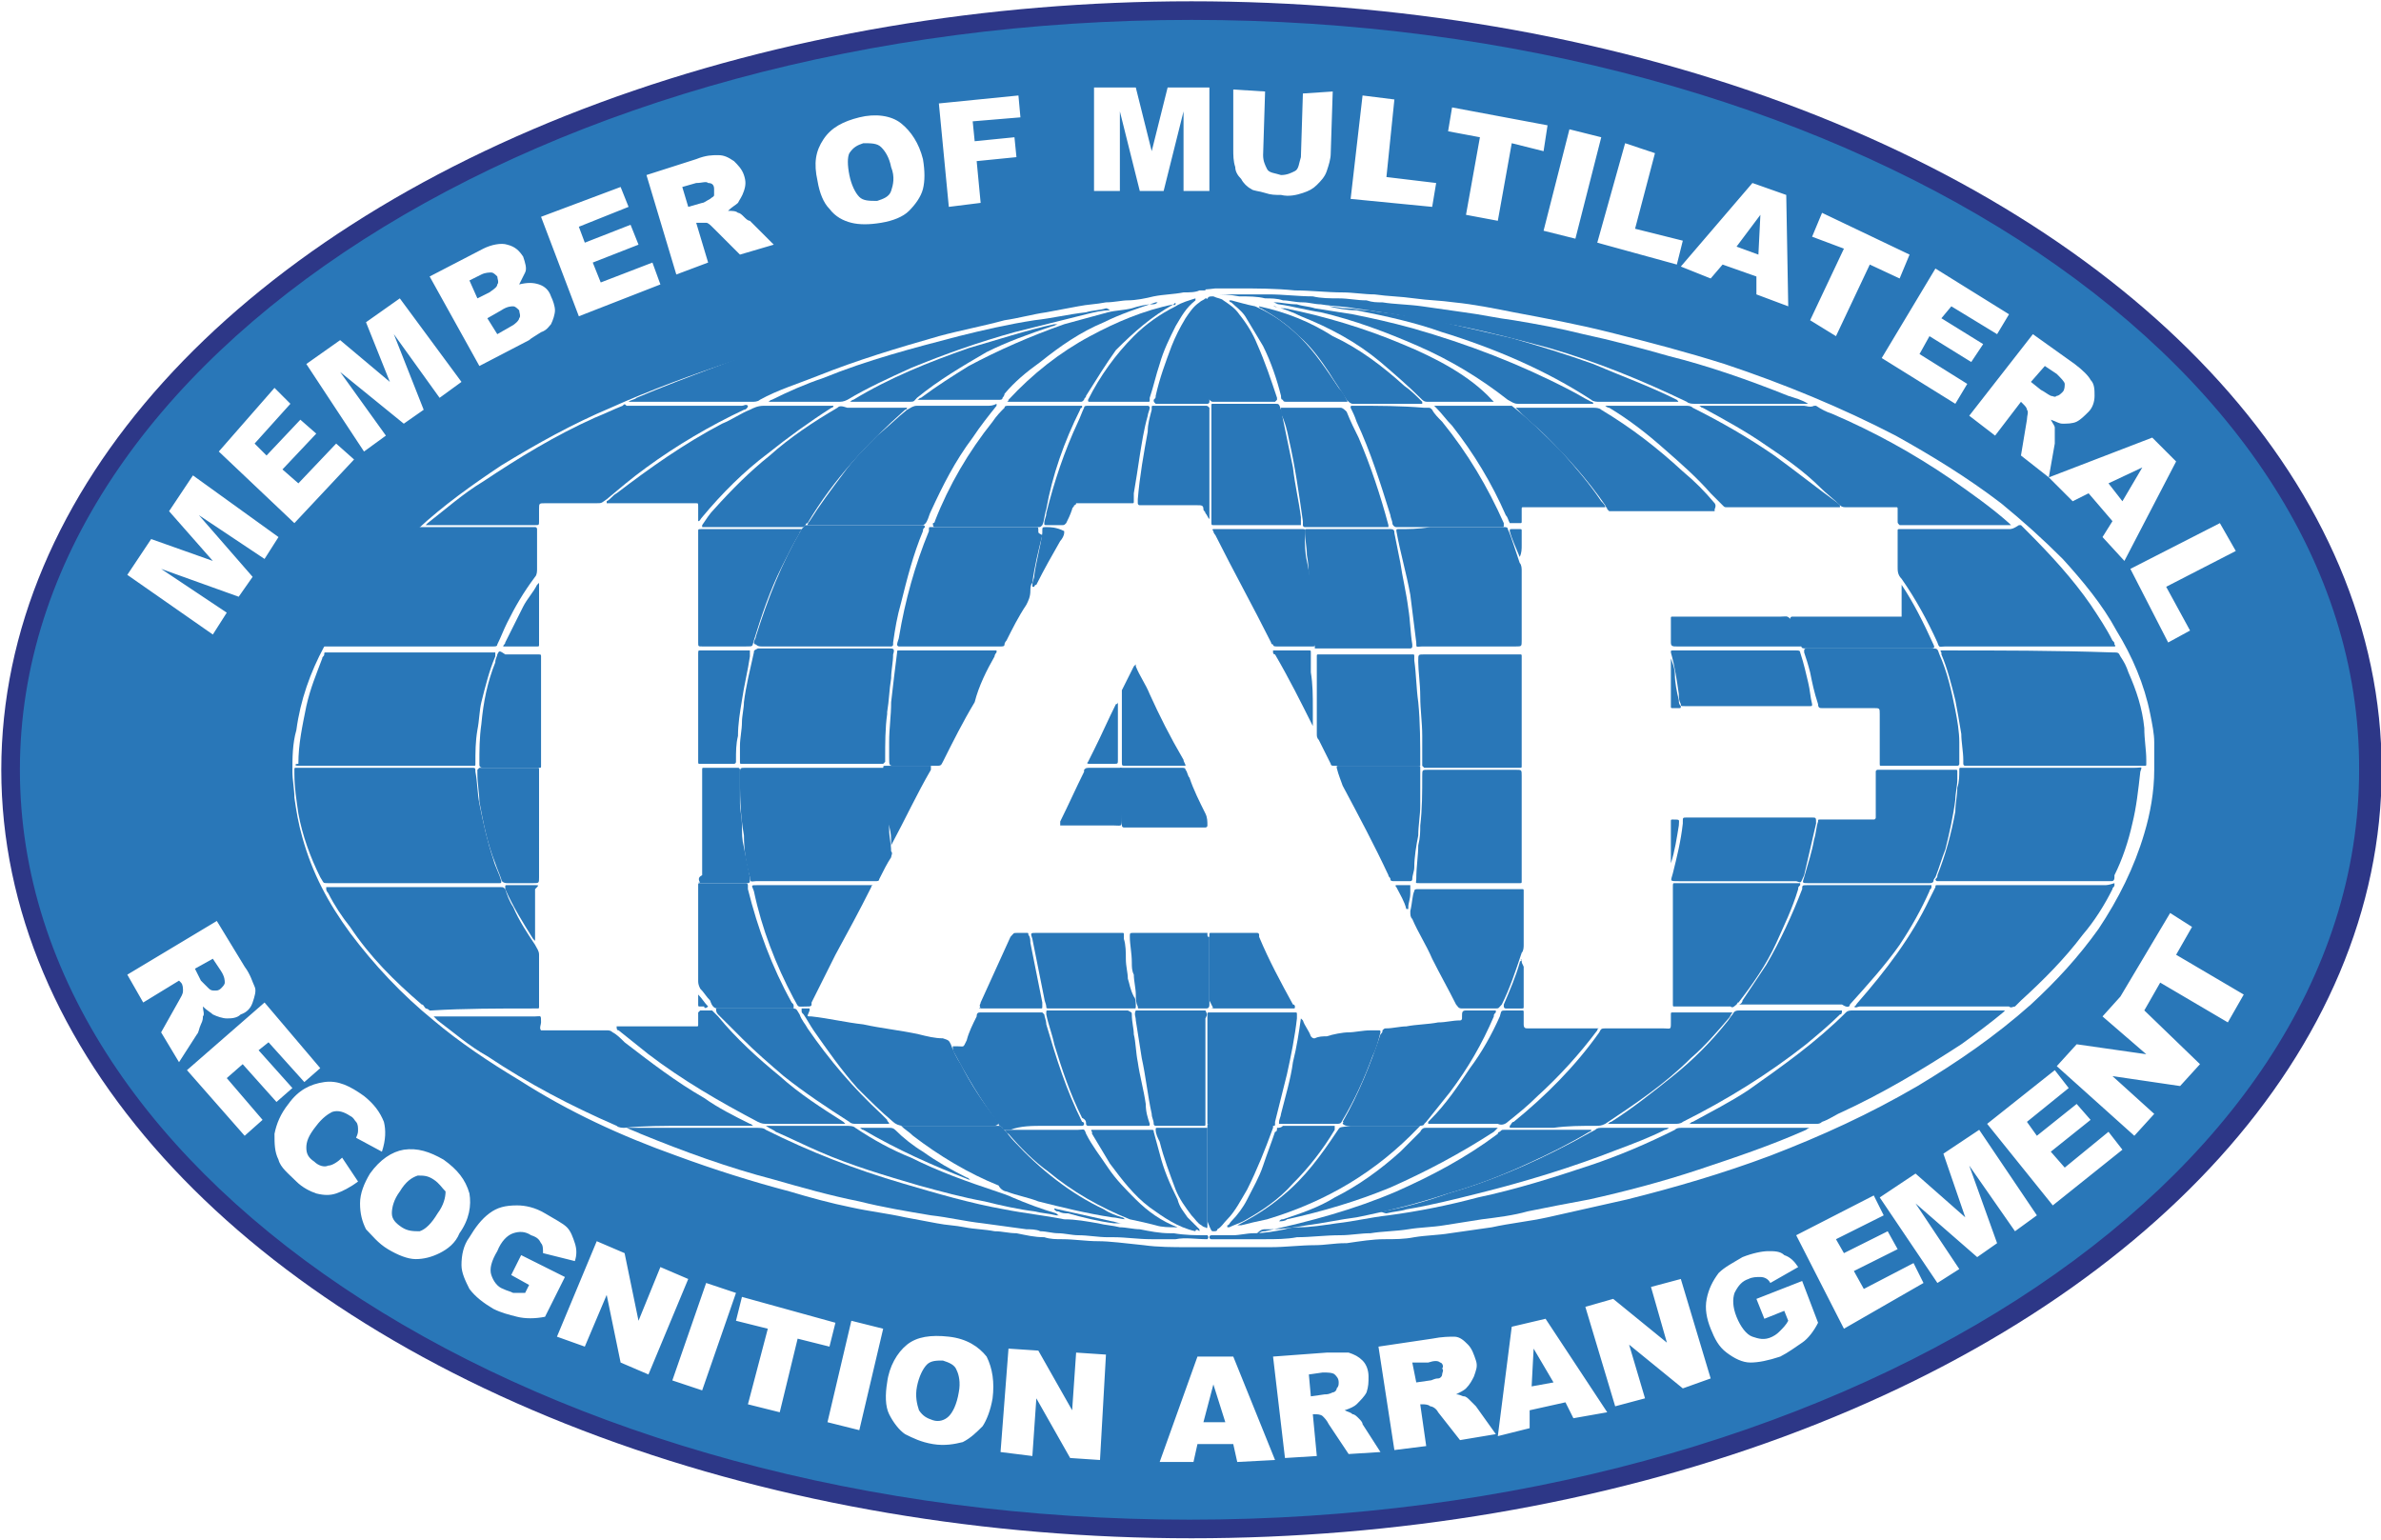 <?xml version="1.0" encoding="utf-8"?>
<!-- Generator: Adobe Illustrator 29.4.0, SVG Export Plug-In . SVG Version: 9.03 Build 0)  -->
<svg version="1.1" id="Layer_2_00000008857838587949827400000016771186578555558038_"
	 xmlns="http://www.w3.org/2000/svg" xmlns:xlink="http://www.w3.org/1999/xlink" x="0px" y="0px" viewBox="0 0 119.7 77.4"
	 style="enable-background:new 0 0 119.7 77.4;" xml:space="preserve">
<style type="text/css">
	.st0{fill:none;stroke:#2D3787;stroke-width:2.07;stroke-linecap:round;stroke-linejoin:round;}
	.st1{fill-rule:evenodd;clip-rule:evenodd;fill:#2977B8;}
</style>
<g>
	<ellipse class="st0" cx="59.9" cy="38.7" rx="58.8" ry="37.6"/>
	<g>
		<path class="st1" d="M66.6,15.4C66.5,15.4,66.5,15.4,66.6,15.4C66.5,15.4,66.5,15.4,66.6,15.4c0.1,0,0.1,0,0.2,0
			C66.7,15.4,66.6,15.4,66.6,15.4z"/>
		<path class="st1" d="M67.5,56.5C67.5,56.5,67.5,56.5,67.5,56.5c0.1,0.1,0.2,0.1,0.3,0.1c0.5,0,1.1,0,1.7,0l0,0c0.6,0,1.2,0,1.8,0
			c0.1,0,0.3,0,0.3-0.1c0,0,0.1-0.1,0.1-0.1c0.4-0.5,0.8-1,1.2-1.5c0.9-1.2,1.6-2.4,2.2-3.8c0-0.1,0-0.1,0.1-0.2c0,0,0-0.1,0-0.1
			c-0.1,0-0.1,0-0.2,0c-0.4,0-0.9,0-1.3,0c-0.2,0-0.2,0.1-0.2,0.3c0,0,0,0,0,0.1c0,0,0,0,0,0c0,0,0.1,0.1,0,0c0,0,0,0.1-0.1,0.1
			c-0.4,0-0.7,0.1-1.1,0.1c-0.5,0.1-1.1,0.1-1.6,0.2c-0.3,0-0.7,0.1-1,0.1c-0.1,0-0.1,0-0.2,0.1c0,0.1,0,0.1-0.1,0.2
			c-0.5,1.5-1.1,3-1.9,4.4C67.6,56.4,67.5,56.4,67.5,56.5z"/>
		<path class="st1" d="M61.9,15.1c0,0-0.1,0-0.1,0c0,0,0,0.1,0.1,0.1c0.2,0.2,0.5,0.4,0.7,0.7c0.3,0.5,0.6,1,0.9,1.5
			c0.4,0.8,0.7,1.7,0.9,2.5c0,0.1,0,0.2,0.1,0.2c0,0.1,0.1,0.1,0.2,0.1c0.1,0,0.1,0,0.2,0c0.4,0,0.8,0,1.3,0c0.4,0,0.9,0,1.3,0
			c0.1,0,0.2,0,0.2,0c0,0,0.1,0,0-0.1c-0.1-0.2-0.2-0.4-0.4-0.6c-0.6-0.9-1.2-1.8-1.9-2.5c-0.7-0.7-1.4-1.2-2.3-1.6
			C62.6,15.3,62.3,15.2,61.9,15.1z"/>
		<path class="st1" d="M65.2,15.3c-0.4,0-0.8-0.1-1.1-0.1c0,0-0.1,0-0.1,0c0,0,0,0-0.1,0c0,0,0,0,0.1,0c0.1,0,0.2,0.1,0.3,0.1
			c0.7,0.1,1.4,0.3,2.1,0.4c1.7,0.4,3.3,1,4.9,1.7c1.6,0.7,3.1,1.6,4.5,2.7c0.2,0.1,0.3,0.2,0.5,0.2c0.6,0,1.2,0,1.8,0l0,0
			c0.6,0,1.2,0,1.8,0c0,0,0.1,0,0.1,0c0.1,0,0.1,0,0.1,0c0,0,0-0.1-0.1-0.1c-0.4-0.2-0.7-0.4-1.1-0.6c-2.5-1.3-5.1-2.3-7.9-3.1
			C69.9,16.2,69,16,68,15.8c-0.6-0.1-1.3-0.2-1.9-0.3C65.8,15.4,65.5,15.4,65.2,15.3z"/>
		<path class="st1" d="M66,36.5c0,0,0,0.1,0,0.1c0,0,0,0,0,0c0,0,0,0,0,0l0,0c0-0.3,0-0.7,0-1h0c0-0.6,0-1.2-0.1-1.8
			c0-0.3,0-0.6,0-1c0-0.1,0-0.1-0.1-0.1c0,0,0,0-0.1,0c-0.5,0-1,0-1.6,0c0,0-0.1,0-0.1,0c0,0,0,0,0,0.1c0,0,0,0.1,0.1,0.1
			C64.8,34.1,65.4,35.3,66,36.5z"/>
		<path class="st1" d="M84.3,20.1c-1.4-0.7-2.8-1.2-4.2-1.8c-1.4-0.5-2.7-0.9-4.1-1.3c-1.3-0.3-2.6-0.6-3.9-0.9
			c-0.6-0.1-1.2-0.2-1.9-0.3c-0.5-0.1-0.9-0.1-1.4-0.2c-0.4,0-0.7-0.1-1.1-0.1c-0.3,0-0.6-0.1-0.9-0.1c0,0,0,0,0,0
			c0.4,0.1,0.9,0.2,1.4,0.2c1.5,0.3,2.9,0.6,4.3,1.1c2.6,0.8,5.2,1.9,7.5,3.4c0.1,0.1,0.3,0.1,0.4,0.1c1.2,0,2.5,0,3.7,0
			c0.1,0,0.2,0,0.2,0c0,0,0,0,0,0c0,0,0,0,0,0C84.4,20.2,84.4,20.2,84.3,20.1z"/>
		<path class="st1" d="M65.1,26.6c-0.6,0-1.3,0-1.9,0h0c-0.6,0-1.3,0-2,0c-0.1,0-0.2,0-0.2,0c0,0-0.1,0,0,0.1c0,0.1,0.1,0.2,0.1,0.2
			c0.9,1.8,1.9,3.6,2.8,5.4c0,0,0,0.1,0.1,0.1c0,0.1,0.1,0.1,0.2,0.1c0.6,0,1.2,0,1.8,0c0.1,0,0.1,0,0.1-0.2c0-0.2,0-0.4,0-0.6
			c0-0.4,0-0.8-0.1-1.2c0-0.3,0-0.5-0.1-0.8c0-0.5-0.1-1-0.2-1.5c-0.1-0.4-0.1-0.9-0.1-1.3c0-0.1,0-0.2,0-0.2c0-0.1,0-0.1-0.1-0.1
			C65.3,26.6,65.2,26.6,65.1,26.6z"/>
		<path class="st1" d="M64.8,22.1c0.3,1.3,0.5,2.7,0.7,4.1c0,0.1,0,0.1,0,0.2c0,0.1,0.1,0.1,0.1,0.1c0.1,0,0.2,0,0.2,0
			c0.6,0,1.2,0,1.8,0v0c0.7,0,1.3,0,2,0c0.1,0,0.1,0,0.2,0c0,0,0,0,0,0c0,0,0-0.1,0-0.1c-0.4-1.5-0.9-3-1.5-4.4
			c-0.2-0.4-0.4-0.8-0.6-1.3c-0.1-0.1-0.2-0.2-0.3-0.2c0,0,0,0,0,0c-0.9,0-1.9,0-2.8,0c-0.1,0-0.1,0-0.2,0c0,0,0,0,0,0.1
			c0,0.1,0,0.2,0,0.2C64.6,21.2,64.7,21.6,64.8,22.1z"/>
		<path class="st1" d="M63.6,61.8L63.6,61.8c0.1,0,0.2,0,0.3,0c0.6,0,1.2-0.1,1.8-0.2c0.8-0.1,1.7-0.3,2.5-0.4
			c1.5-0.3,3.1-0.7,4.6-1.2c1.4-0.4,2.7-0.9,4-1.5c1.1-0.5,2.1-1,3.1-1.6c0,0,0.1,0,0.1-0.1c-0.1,0-0.1,0-0.2,0c-1.4,0-2.7,0-4.1,0
			c0,0-0.1,0-0.1,0c-0.1,0-0.1,0-0.2,0.1c-0.1,0-0.1,0.1-0.1,0.1c-1.6,1.2-3.3,2.1-5.1,2.9c-2.1,0.9-4.3,1.5-6.6,2
			c-0.1,0-0.2,0-0.3,0.1c0,0,0,0-0.1,0c0,0,0,0,0,0C63.4,61.8,63.5,61.8,63.6,61.8z"/>
		<path class="st1" d="M69.7,61c0.4-0.1,0.7-0.1,1-0.2c1.2-0.2,2.4-0.5,3.6-0.8c2.4-0.6,4.7-1.3,7-2.2c0.8-0.3,1.6-0.6,2.4-1
			c0.1,0,0.2-0.1,0.2-0.1c0,0,0,0,0,0c0,0,0,0,0,0c-0.1,0-0.1,0-0.2,0c-0.5,0-1,0-1.5,0c-0.5,0-1,0-1.6,0c-0.2,0-0.3,0-0.4,0.1
			c-0.4,0.2-0.9,0.5-1.3,0.7c-1.9,1-4,1.9-6.1,2.5c-1.1,0.4-2.2,0.7-3.3,0.9c0,0,0,0-0.1,0c0,0,0,0,0,0c0,0,0,0,0,0
			C69.6,61,69.7,61,69.7,61z"/>
		<path class="st1" d="M84.6,56.4c2.2-1.1,4.3-2.4,6.2-3.9c0.6-0.5,1.2-1,1.7-1.5c0.1,0,0.1-0.1,0.1-0.2c0,0,0,0,0,0
			c-0.1,0-0.2,0-0.2,0c-0.8,0-1.6,0-2.4,0v0c-0.7,0-1.4,0-2.1,0c-0.1,0-0.3,0-0.4,0c-0.2,0-0.3,0-0.4,0.2c-0.1,0.1-0.2,0.3-0.3,0.4
			c-0.8,1-1.7,1.9-2.7,2.7c-1,0.8-2,1.6-3.1,2.3c-0.1,0-0.1,0.1-0.2,0.1c0,0,0,0,0,0c0,0,0,0,0,0c0,0,0.1,0,0.1,0c1.1,0,2.2,0,3.3,0
			C84.3,56.5,84.5,56.5,84.6,56.4z"/>
		<path class="st1" d="M64.4,56c0,0.1-0.1,0.3-0.1,0.4c0,0,0,0.1,0,0.1c0.1,0,0.1,0,0.2,0c0.4,0,0.8,0,1.3,0v0c0.4,0,0.8,0,1.3,0
			c0.3,0,0.3,0,0.4-0.2c0.6-1,1.1-2.1,1.5-3.2c0.2-0.4,0.3-0.8,0.4-1.2c0-0.1,0-0.1-0.1-0.1c-0.1,0-0.3,0-0.4,0
			c-0.4,0-0.8,0.1-1.1,0.1S67,52,66.7,52.1c-0.2,0-0.4,0-0.6,0.1c-0.1,0-0.1,0-0.2-0.1c-0.1-0.3-0.3-0.5-0.4-0.8
			c0,0-0.1-0.1-0.1-0.1c0,0,0,0,0,0c0,0,0,0,0,0c-0.1,0.7-0.2,1.4-0.4,2.2C64.9,54.2,64.6,55.2,64.4,56z"/>
		<path class="st1" d="M67.2,56.9C67.2,57,67.2,57,67.2,56.9c-0.8,1.2-1.6,2.3-2.7,3.2c-0.7,0.6-1.5,1.1-2.3,1.5c0,0-0.1,0-0.1,0
			c0,0,0,0,0,0c0,0,0,0,0.1,0c0,0,0.1,0,0.2,0c0.4-0.1,0.8-0.2,1.3-0.3c3-0.9,5.5-2.4,7.6-4.6c0,0,0.1-0.1,0.1-0.1c0,0,0,0,0,0
			s0,0,0,0c0,0-0.1,0-0.1,0c-0.6,0-1.1,0-1.7,0c-0.5,0-1.1,0-1.7,0C67.3,56.7,67.4,56.6,67.2,56.9z"/>
		<path class="st1" d="M93,50.5C93,50.5,93.1,50.5,93,50.5c0.9-1,1.8-2,2.5-3c0.6-0.9,1.1-1.8,1.5-2.7c0-0.1,0.1-0.1,0.1-0.2
			c0,0,0-0.1,0-0.1c-0.1,0-0.2,0-0.3,0c-1,0-1.9,0-2.9,0c-1,0-2,0-3,0c-0.3,0-0.3,0-0.3,0.2c-0.5,1.3-1.1,2.6-1.8,3.8
			c-0.4,0.6-0.8,1.2-1.2,1.8c0,0.1-0.1,0.2-0.2,0.2c0,0,0,0,0,0c0.1,0,0.2,0,0.2,0c1.7,0,3.3,0,4.9,0c0,0,0.1,0,0.1,0
			C92.9,50.7,93,50.6,93,50.5z"/>
		<path class="st1" d="M98.5,38.2c0-0.3,0-0.6,0-0.9c0-0.5-0.1-1.1-0.2-1.6c-0.2-1-0.4-1.9-0.8-2.8c-0.1-0.3-0.1-0.3-0.4-0.3
			c-1,0-2,0-3,0c-1,0-2,0-3,0c-0.1,0-0.2,0-0.3,0c0,0-0.1,0-0.1,0.1c0,0,0,0.1,0,0.1c0.1,0.3,0.2,0.6,0.3,1c0.1,0.5,0.2,1,0.4,1.6
			c0,0.2,0.1,0.2,0.2,0.2c0.1,0,0.1,0,0.2,0c0.8,0,1.6,0,2.4,0c0.3,0,0.3,0,0.3,0.3c0,0.8,0,1.5,0,2.3c0,0.1,0,0.1,0,0.2
			c0,0.1,0,0.1,0.1,0.1c0,0,0.1,0,0.1,0c1.2,0,2.4,0,3.5,0c0.1,0,0.1,0,0.2,0c0,0,0.1,0,0.1-0.1C98.5,38.3,98.5,38.3,98.5,38.2z"/>
		<path class="st1" d="M97.2,44.3c0-0.1,0.1-0.2,0.1-0.2c0.2-0.5,0.3-0.9,0.5-1.4c0.2-0.8,0.4-1.7,0.5-2.5c0-0.3,0.1-0.7,0.1-1
			c0-0.1,0-0.3,0-0.4c0-0.1,0-0.1-0.1-0.1c-0.1,0-0.1,0-0.2,0c-1.2,0-2.3,0-3.5,0c-0.1,0-0.1,0-0.2,0c0,0-0.1,0-0.1,0.1
			c0,0.1,0,0.2,0,0.2c0,0.6,0,1.3,0,1.9c0,0.1,0,0.2,0,0.2s0,0.1-0.1,0.1s-0.2,0-0.2,0c-0.8,0-1.5,0-2.3,0c-0.1,0-0.2,0-0.2,0
			c-0.1,0-0.1,0-0.1,0.1c-0.1,0.3-0.1,0.6-0.2,0.9c-0.1,0.6-0.3,1.2-0.5,1.9c-0.1,0.3-0.1,0.3,0.2,0.3c1,0,2,0,3,0l0,0
			c1,0,1.9,0,2.9,0c0.1,0,0.2,0,0.2,0C97.2,44.4,97.2,44.3,97.2,44.3z"/>
		<path class="st1" d="M89.2,22.9c-1.3-0.9-2.7-1.7-4.1-2.4c-0.1-0.1-0.2-0.1-0.4-0.1c-1.3,0-2.6,0-3.9,0c0,0-0.1,0-0.1,0
			c0,0,0,0,0,0c0,0,0,0,0,0c0,0,0.1,0.1,0.2,0.1c1,0.6,1.9,1.3,2.8,2.1c0.8,0.7,1.6,1.4,2.3,2.2c0.2,0.2,0.4,0.4,0.6,0.6
			c0.1,0.1,0.1,0.1,0.2,0.1c0.1,0,0.1,0,0.2,0c0.9,0,1.7,0,2.6,0l0,0c0.9,0,1.7,0,2.6,0c0.1,0,0.2,0,0.3,0c0,0,0,0,0,0
			c0,0,0,0,0-0.1c0,0-0.1-0.1-0.1-0.1C91.3,24.5,90.3,23.7,89.2,22.9z"/>
		<path class="st1" d="M63.3,15.4C63.2,15.4,63.2,15.4,63.3,15.4C63.2,15.4,63.2,15.4,63.3,15.4c0,0.1,0.1,0.1,0.1,0.1
			c0.7,0.4,1.3,0.8,1.9,1.4c0.6,0.5,1.1,1.2,1.5,1.8c0.3,0.5,0.6,0.9,0.9,1.4c0.1,0.1,0.2,0.2,0.3,0.2c0.6,0,1.1,0,1.7,0v0
			c0.5,0,1.1,0,1.6,0c0.1,0,0.2,0,0.2,0c0,0,0,0,0,0c0,0,0,0,0-0.1c-0.3-0.3-0.6-0.6-0.9-0.8c-1.1-1-2.3-1.9-3.6-2.5
			C65.9,16.2,64.7,15.7,63.3,15.4C63.3,15.4,63.3,15.4,63.3,15.4z"/>
		<path class="st1" d="M60.6,56.7c-0.8,0-1.6,0-2.4,0c-0.1,0-0.1,0-0.1,0.1c0,0.2,0.1,0.4,0.2,0.6c0.2,0.8,0.5,1.6,0.8,2.4
			c0.2,0.5,0.5,0.9,0.8,1.3c0.2,0.2,0.3,0.4,0.5,0.5c0,0,0.1,0.1,0.2,0.1c0.1,0.1,0.1,0,0.1-0.1c0-0.1,0-0.1,0-0.2
			c0-0.7,0-1.5,0-2.2c0,0,0,0,0,0c0-0.6,0-1.3,0-1.9c0-0.2,0-0.4,0-0.6C60.7,56.7,60.7,56.7,60.6,56.7
			C60.6,56.7,60.6,56.7,60.6,56.7z"/>
		<path class="st1" d="M61,56.6c0,0,0.1,0,0.1,0c0.9,0,1.9,0,2.8,0c0,0,0.1,0,0.1,0c0.1,0,0.1,0,0.1-0.1c0,0,0-0.1,0-0.1
			c0.2-0.8,0.4-1.6,0.6-2.4c0.2-0.9,0.4-1.9,0.5-2.8c0-0.1,0-0.2,0-0.2c0-0.1,0-0.1-0.1-0.1c-0.1,0-0.1,0-0.2,0c-1.3,0-2.7,0-4,0
			c0,0-0.1,0-0.1,0c-0.1,0-0.1,0-0.1,0.1c0,0.1,0,0.2,0,0.2c0,0.8,0,1.7,0,2.6l0,0c0,0.8,0,1.7,0,2.5c0,0.1,0,0.2,0,0.2
			C60.9,56.5,60.9,56.5,61,56.6z"/>
		<path class="st1" d="M61,61.9c0.1,0,0.2,0,0.2-0.1c0.2-0.1,0.3-0.3,0.5-0.5c0.4-0.4,0.7-1,1-1.5c0.5-1,0.9-2,1.3-3.1
			c0,0,0,0,0-0.1c0,0,0-0.1-0.1-0.1c-0.1,0-0.1,0-0.2,0c-0.9,0-1.8,0-2.7,0c0,0-0.1,0-0.2,0c-0.1,0-0.1,0-0.1,0.1c0,0.1,0,0.2,0,0.2
			c0,0.7,0,1.5,0,2.2c0,0,0,0,0,0c0,0.1,0,0.3,0,0.4c0,0.7,0,1.4,0,2C60.9,61.9,60.9,61.9,61,61.9z"/>
		<path class="st1" d="M61,26.4c0.1,0,0.2,0,0.3,0c1.2,0,2.5,0,3.7,0c0.1,0,0.3,0,0.4,0c0-0.1,0-0.3,0-0.4c-0.1-0.8-0.3-1.6-0.4-2.5
			c-0.2-1-0.4-1.9-0.6-2.9c-0.1-0.3-0.1-0.3-0.3-0.3c-1,0-1.9,0-2.9,0c0,0-0.1,0-0.2,0c-0.1,0-0.1,0-0.1,0.1c0,0.1,0,0.2,0,0.2
			c0,0.9,0,1.8,0,2.7h0c0,0.9,0,1.8,0,2.7c0,0.1,0,0.2,0,0.2C60.9,26.4,60.9,26.4,61,26.4z"/>
		<path class="st1" d="M61,50.7c0.1,0,0.2,0,0.2,0c0.6,0,1.2,0,1.8,0v0c0.6,0,1.2,0,1.8,0c0.1,0,0.2,0,0.2,0c0.1,0,0.1,0,0.1-0.1
			c0,0,0-0.1-0.1-0.1c-0.6-1.1-1.2-2.2-1.7-3.4c0,0,0-0.1,0-0.1c0-0.1-0.1-0.1-0.1-0.1c0,0-0.1,0-0.2,0c-0.6,0-1.3,0-1.9,0
			c-0.1,0-0.1,0-0.2,0c-0.1,0-0.1,0-0.1,0.1c0,0,0,0.1,0,0.1c0,1.1,0,2.2,0,3.2C60.9,50.5,60.9,50.5,61,50.7
			C60.9,50.6,60.9,50.7,61,50.7z"/>
		<path class="st1" d="M35.6,50.6C35.6,50.6,35.6,50.6,35.6,50.6c-0.2-0.2-0.3-0.4-0.5-0.6c0,0,0,0,0,0c0,0,0,0,0,0
			c0,0.2,0,0.3,0,0.5c0,0.1,0,0.1,0.1,0.1c0.1,0,0.1,0,0.2,0l0,0C35.4,50.7,35.5,50.7,35.6,50.6C35.6,50.7,35.6,50.6,35.6,50.6z"/>
		<path class="st1" d="M56,38.4c0.2,0,0.2,0,0.2-0.2c0-0.5,0-0.9,0-1.4c0,0,0,0,0,0l0,0c0,0,0,0,0,0c0,0,0,0,0,0c0-0.4,0-0.9,0-1.3
			c0-0.1,0-0.1,0-0.2c0,0,0,0,0,0c0,0,0,0,0,0c0,0,0,0.1-0.1,0.1c-0.4,0.8-0.7,1.5-1.1,2.3c-0.1,0.2-0.2,0.4-0.3,0.6
			c-0.1,0.1,0,0.1,0.1,0.1C55.2,38.4,55.6,38.4,56,38.4z"/>
		<path class="st1" d="M54.5,38.7c0,0,0,0.1,0,0.1c-0.4,0.8-0.8,1.7-1.2,2.5c0,0,0,0.1,0,0.1c0,0,0,0.1,0,0.1c0.1,0,0.1,0,0.2,0
			c0.4,0,0.9,0,1.3,0l0,0c0.4,0,0.8,0,1.2,0c0.4,0,0.4,0.1,0.4-0.4c0-0.8,0-1.6,0-2.3c0,0,0-0.1,0-0.1c0-0.1,0-0.1-0.1-0.1
			c-0.5,0-0.9,0-1.4,0C54.6,38.6,54.6,38.6,54.5,38.7z"/>
		<path class="st1" d="M100.6,50.8c-1.2,0-2.4,0-3.6,0c-1.2,0-2.5,0-3.8,0c-0.2,0-0.3,0-0.4,0.1c-1.5,1.5-3.2,2.7-4.9,3.9
			c-0.9,0.6-1.9,1.1-2.8,1.6c-0.1,0-0.1,0.1-0.2,0.1c0,0,0,0,0,0v0c0,0,0.1,0,0.1,0c2.1,0,4.2,0,6.3,0c0.1,0,0.2,0,0.3-0.1
			c0.3-0.1,0.6-0.3,0.8-0.4c2.2-1,4.2-2.2,6.2-3.5c0.7-0.5,1.5-1.1,2.1-1.6c0,0,0.1-0.1,0.1-0.1c0,0,0,0,0,0c0,0,0,0-0.1,0
			C100.7,50.8,100.6,50.8,100.6,50.8z"/>
		<path class="st1" d="M97.8,32.7c-0.1,0-0.1,0-0.2,0c0,0-0.1,0,0,0.1c0,0,0,0.1,0,0.1c0.3,0.7,0.5,1.5,0.7,2.3
			c0.1,0.5,0.2,1.1,0.3,1.7c0,0.4,0.1,0.9,0.1,1.3c0,0.1,0,0.1,0,0.2c0,0,0,0.1,0.1,0.1c0.1,0,0.2,0,0.3,0c1.4,0,2.8,0,4.2,0l0,0
			c1.4,0,2.8,0,4.2,0c0.1,0,0.2,0,0.3,0c0.1,0,0.1,0,0.1-0.1c0-0.1,0-0.1,0-0.2c0-0.5-0.1-1-0.1-1.6c-0.1-1-0.4-1.9-0.8-2.8
			c-0.1-0.3-0.2-0.5-0.4-0.8c-0.1-0.2-0.1-0.2-0.4-0.2C103.3,32.7,100.5,32.7,97.8,32.7z"/>
		<path class="st1" d="M105.8,44.5c-1.3,0-2.7,0-4.1,0v0c-1.4,0-2.7,0-4.1,0c-0.1,0-0.2,0-0.2,0c-0.1,0-0.1,0-0.1,0.1
			c-0.1,0.2-0.2,0.4-0.3,0.6c-0.9,1.9-2.2,3.6-3.6,5.2c-0.1,0.1-0.1,0.2-0.2,0.2c0.1,0.1,0.2,0,0.3,0c2.4,0,4.8,0,7.2,0
			c0.1,0,0.2,0,0.3,0c0.1,0.1,0.2,0,0.3,0c0.1-0.1,0.2-0.2,0.3-0.3c1.1-1,2.2-2.1,3.1-3.3c0.6-0.7,1.1-1.5,1.5-2.3
			c0-0.1,0.1-0.1,0.1-0.2c0,0,0-0.1,0-0.1C106,44.5,105.9,44.5,105.8,44.5z"/>
		<path class="st1" d="M107.3,38.6c-1.4,0-2.8,0-4.2,0v0c-1.4,0-2.8,0-4.2,0c-0.1,0-0.2,0-0.3,0c-0.1,0-0.1,0-0.1,0.1
			c0,0.3,0,0.6-0.1,0.9c0,0.4-0.1,0.8-0.1,1.2c-0.2,1.1-0.5,2.2-0.9,3.2c0,0.1,0,0.1-0.1,0.2c0,0,0,0.1,0.1,0.1c0.1,0,0.2,0,0.3,0
			c2.7,0,5.4,0,8.2,0c0.1,0,0.1,0,0.2,0c0.1,0,0.2,0,0.2-0.2c0,0,0,0,0-0.1c0.4-0.8,0.7-1.7,0.9-2.6c0.2-0.8,0.3-1.7,0.4-2.6
			C107.7,38.5,107.7,38.6,107.3,38.6z"/>
		<path class="st1" d="M61,20.2c0.1,0,0.1,0,0.2,0c0.9,0,1.8,0,2.7,0c0.1,0,0.2,0,0.2,0c0,0,0,0,0.1-0.1c0,0,0-0.1,0-0.1
			c-0.3-0.9-0.6-1.8-1-2.7c-0.2-0.5-0.5-1-0.9-1.5c-0.2-0.3-0.5-0.5-0.8-0.7c-0.1-0.1-0.3-0.1-0.5-0.2c-0.2,0-0.3,0-0.3,0.2
			c0,0.8,0,1.6,0,2.4c0,0.5,0,1,0,1.5c0,0.3,0,0.7,0,1C60.9,20.2,60.9,20.2,61,20.2z"/>
		<path class="st1" d="M64.2,56.7c0,0.1,0,0.2-0.1,0.2c-0.2,0.6-0.4,1.1-0.6,1.7c-0.2,0.6-0.5,1.1-0.8,1.7c-0.2,0.4-0.5,0.8-0.8,1.1
			c-0.1,0.1-0.1,0.2-0.2,0.2c0,0,0,0.1,0,0.1c0,0,0,0,0.1,0c0.2-0.1,0.5-0.2,0.7-0.3c0.9-0.5,1.8-1.1,2.5-1.9
			c0.8-0.8,1.5-1.7,2.1-2.7c0,0,0-0.1,0-0.1c0,0,0-0.1,0-0.1c-0.1,0-0.1,0-0.2,0c-0.4,0-0.8,0-1.2,0c-0.4,0-0.8,0-1.2,0
			C64.4,56.7,64.3,56.7,64.2,56.7C64.2,56.7,64.2,56.7,64.2,56.7z"/>
		<path class="st1" d="M61,14.8c0.4,0,0.8,0,1.3,0.1c0.5,0,0.9,0,1.3,0.1c0.3,0,0.6,0,0.9,0.1c0.3,0,0.6,0.1,1,0.1
			c0.3,0,0.6,0.1,0.9,0.1c0.6,0.1,1.2,0.1,1.7,0.2c0.7,0.1,1.4,0.2,2,0.3c1.1,0.2,2.2,0.4,3.3,0.6c1.5,0.3,3,0.7,4.5,1.1
			c2.4,0.7,4.6,1.6,6.9,2.7c0.1,0.1,0.3,0.1,0.4,0.1c0.9,0,1.9,0,2.8,0l0,0c0.9,0,1.8,0,2.6,0c0.1,0,0.2,0,0.2,0c0,0,0.1,0,0.1,0
			c0,0,0,0,0,0c0,0,0,0,0,0c-0.3-0.2-0.7-0.3-1-0.4c-2-0.8-4-1.5-6-2c-1.4-0.4-2.9-0.8-4.3-1.1c-1.2-0.3-2.3-0.5-3.5-0.7
			c-0.8-0.1-1.7-0.3-2.5-0.4c-0.7-0.1-1.4-0.2-2.1-0.3c-0.7-0.1-1.4-0.1-2-0.2c-0.3,0-0.5,0-0.8-0.1c-0.5,0-0.9-0.1-1.4-0.1
			c-0.4,0-0.9,0-1.3-0.1c-0.7,0-1.5-0.1-2.2-0.1c-0.7,0-1.4,0-2,0c-0.3,0-0.6,0-0.8,0c0,0-0.1,0-0.1,0c0,0,0,0,0,0
			C60.9,14.8,60.9,14.8,61,14.8C60.9,14.8,61,14.8,61,14.8z"/>
		<path class="st1" d="M90.7,20.4c-0.8,0-1.6,0-2.4,0l0,0c-0.7,0-1.3,0-2,0c-0.2,0-0.5,0-0.8,0c0,0-0.1,0-0.1,0c0,0,0,0,0,0
			c0,0,0,0,0,0c0.1,0,0.1,0.1,0.2,0.1c1.1,0.6,2.2,1.2,3.2,1.9c0.9,0.6,1.9,1.3,2.7,2.1c0.3,0.3,0.7,0.6,1,0.9
			c0.1,0.1,0.2,0.1,0.3,0.1c0.1,0,0.1,0,0.2,0c0.7,0,1.4,0,2.1,0c0.1,0,0.2,0,0.2,0c0.1,0,0.1,0,0.1,0.1c0,0.1,0,0.1,0,0.2
			c0,0.1,0,0.3,0,0.4c0,0.1,0,0.1,0.1,0.2c0.1,0,0.1,0,0.2,0c1.7,0,3.4,0,5.1,0c0.1,0,0.2,0,0.2,0c0,0,0,0,0.1,0c0,0,0,0,0,0
			c0,0-0.1-0.1-0.1-0.1c-0.9-0.8-1.9-1.5-2.9-2.2c-1.9-1.3-3.9-2.4-6-3.3c-0.3-0.1-0.5-0.2-0.8-0.4c0,0-0.1,0-0.1,0
			C91,20.5,90.8,20.4,90.7,20.4z"/>
		<path class="st1" d="M101,26.6c-1.7,0-3.4,0-5.2,0c-0.1,0-0.2,0-0.3,0c-0.1,0-0.1,0-0.1,0.1c0,0.1,0,0.2,0,0.2c0,0.5,0,1.1,0,1.6
			c0,0.2,0,0.4,0.2,0.6c0.7,1,1.3,2.1,1.8,3.2c0.1,0.3,0.1,0.2,0.4,0.2c0.1,0,0.1,0,0.2,0c1.3,0,2.6,0,4,0l0,0c1.3,0,2.7,0,4,0
			c0.1,0,0.2,0,0.3,0c0,0,0.1,0,0-0.1c0-0.1,0-0.1-0.1-0.2c-0.3-0.6-0.7-1.2-1.1-1.8c-0.9-1.3-2-2.5-3.2-3.7
			c-0.1-0.1-0.2-0.2-0.3-0.3c0,0-0.1,0-0.1,0C101.2,26.6,101.1,26.6,101,26.6z"/>
		<path class="st1" d="M70.9,44.5c-0.2,0-0.5,0-0.7,0c0,0-0.1,0,0,0.1c0.2,0.4,0.4,0.7,0.5,1.1c0,0,0,0,0,0c0,0,0,0,0.1,0
			c0,0,0,0,0-0.1c0-0.2,0.1-0.4,0.1-0.7l0,0C70.9,44.9,70.9,44.7,70.9,44.5C71,44.5,70.9,44.5,70.9,44.5z"/>
		<path class="st1" d="M80.2,56.6c0.2,0,0.3,0,0.5-0.1c1.5-1,3-2,4.3-3.3c0.7-0.6,1.3-1.3,1.9-2c0.1-0.1,0.1-0.2,0.2-0.3
			c0,0,0,0,0,0c-0.1,0-0.1,0-0.2,0c-0.9,0-1.7,0-2.6,0c-0.1,0-0.1,0-0.2,0c-0.1,0-0.1,0-0.1,0.1c0,0.1,0,0.3,0,0.4
			c0,0.4,0,0.3-0.4,0.3c-0.9,0-1.9,0-2.8,0c-0.3,0-0.3,0-0.4,0.2c-1.2,1.7-2.7,3.2-4.3,4.5c-0.1,0-0.1,0.1-0.2,0.2c0,0,0,0,0,0.1
			c0,0,0,0,0,0c0.1,0,0.2,0,0.2,0c0.7,0,1.3,0,2,0l0,0C78.8,56.6,79.5,56.6,80.2,56.6z"/>
		<path class="st1" d="M71.7,56.7c-0.1,0-0.2,0-0.3,0.2c-0.3,0.3-0.7,0.7-1,1c-1,0.9-2.1,1.7-3.3,2.3c-0.8,0.5-1.7,0.8-2.6,1.1
			c-0.1,0-0.1,0-0.2,0.1c0,0-0.1,0-0.1,0c0,0,0.1,0,0.1,0c0.1,0,0.3,0,0.4-0.1c1.8-0.4,3.5-0.9,5.2-1.6c1.8-0.8,3.5-1.7,5.2-2.8
			c0.1-0.1,0.1-0.1,0.2-0.2c0,0,0,0,0,0c0,0,0,0,0,0c-0.1,0-0.2,0-0.2,0c-0.5,0-1.1,0-1.6,0l0,0C72.9,56.7,72.3,56.7,71.7,56.7z"/>
		<path class="st1" d="M95,31c-1.5,0-3.1,0-4.6,0c-0.1,0-0.2,0-0.3,0c0,0-0.1,0-0.1,0.1c0,0.1,0.1,0.2,0.1,0.2
			c0.1,0.3,0.3,0.7,0.4,1c0.1,0.3,0,0.3,0.4,0.3c1,0,2,0,3,0l0,0c1,0,2.1,0,3.1,0c0.2,0,0.3,0,0.2-0.2c-0.5-1.1-1-2.1-1.6-3
			c0,0,0,0,0-0.1c0,0,0,0,0,0s0,0,0,0c0,0.1,0,0.1,0,0.2c0,0.4,0,0.7,0,1.1c0,0.1,0,0.3,0,0.4C95.3,31,95.1,31,95,31z"/>
		<path class="st1" d="M90.8,56.7C90.8,56.7,90.8,56.7,90.8,56.7c-2.1,0-4.1,0-6.2,0c-0.2,0-0.3,0-0.4,0.1c-1.4,0.7-2.8,1.3-4.3,1.8
			c-1.8,0.6-3.7,1.2-5.6,1.6c-1.5,0.4-3,0.7-4.5,0.9c-0.9,0.1-1.7,0.3-2.6,0.4c-0.7,0.1-1.3,0.2-1.9,0.2c-0.2,0-0.4,0-0.7,0.1
			C64.1,61.9,63.6,62,63,62c-0.3,0-0.7,0.1-1,0.1c-0.2,0-0.3,0-0.5,0c-0.2,0-0.4,0-0.5,0c0,0-0.1,0-0.1,0c0,0-0.1,0-0.1,0.1
			c0,0,0,0.1,0.1,0.1c0,0,0.1,0,0.1,0c0.6,0,1.3,0,1.9,0c0,0,0,0,0,0c0.2,0,0.5,0,0.7,0c0.5,0,1.1,0,1.6-0.1c0.7,0,1.4-0.1,2.2-0.1
			c0.5,0,1-0.1,1.5-0.1c0.6-0.1,1.3-0.1,1.9-0.2c0.6-0.1,1.2-0.1,1.8-0.2c0.6-0.1,1.3-0.2,1.9-0.3c0.8-0.1,1.6-0.2,2.3-0.4
			c1-0.2,2-0.4,3.1-0.6c1.8-0.4,3.7-0.9,5.5-1.5c1.8-0.6,3.6-1.2,5.4-2c0,0,0.1-0.1,0.2-0.1C90.9,56.7,90.9,56.7,90.8,56.7z"/>
		<polygon class="st1" points="107.7,23.5 106,24.3 106.7,25.2 		"/>
		<path class="st1" d="M75.8,56.4c0.5-0.4,1-0.8,1.5-1.3c1.1-1,2.1-2.1,3-3.3c0,0,0-0.1,0.1-0.1c0,0,0,0,0,0c-0.1,0-0.2,0-0.3,0
			c-1,0-2.1,0-3.1,0c-0.1,0-0.2,0-0.2,0c-0.1,0-0.2,0-0.2-0.2c0-0.1,0-0.3,0-0.4c0-0.1,0-0.1,0-0.2s0-0.1-0.1-0.1
			c-0.2,0-0.5,0-0.7,0c-0.4,0-0.3,0-0.4,0.3c-0.4,0.9-0.9,1.8-1.5,2.6c-0.6,0.9-1.2,1.8-2,2.6c0,0-0.1,0.1-0.1,0.1c0,0,0,0.1,0,0.1
			c0.1,0,0.2,0,0.2,0c0.5,0,1.1,0,1.6,0c0,0,0,0,0,0c0.6,0,1.1,0,1.7,0C75.5,56.6,75.7,56.5,75.8,56.4z"/>
		<path class="st1" d="M47.4,68.4c-0.3,0-0.6,0-0.8,0.2c-0.2,0.2-0.4,0.6-0.5,1.1c-0.1,0.5,0,0.9,0.1,1.2c0.2,0.3,0.4,0.4,0.7,0.5
			c0.3,0.1,0.6,0,0.8-0.2c0.2-0.2,0.4-0.6,0.5-1.2c0.1-0.5,0-0.9-0.1-1.1C48,68.6,47.7,68.5,47.4,68.4z"/>
		<path class="st1" d="M72,48.2c0.4,0.8,0.8,1.5,1.2,2.3c0.1,0.1,0.1,0.2,0.3,0.2c0.5,0,1.1,0,1.6,0c0.3,0,0.2,0,0.4-0.2
			c0.4-0.8,0.7-1.7,1-2.6c0.1-0.1,0.1-0.3,0.1-0.4c0-0.9,0-1.8,0-2.6c0,0,0-0.1,0-0.1c0-0.1,0-0.1-0.1-0.1c-0.1,0-0.1,0-0.2,0
			c-0.8,0-1.6,0-2.4,0h0c-0.6,0-1.2,0-1.8,0c-0.3,0-0.5,0-0.8,0c-0.1,0-0.2,0-0.2,0.1C71,45,71,45.4,70.9,45.8c0,0.2,0,0.3,0.1,0.4
			C71.3,46.9,71.7,47.5,72,48.2z"/>
		<path class="st1" d="M25,14.3c0.1-0.1,0-0.3,0-0.4c-0.1-0.1-0.2-0.2-0.3-0.2c-0.1,0-0.3,0-0.5,0.1l-0.6,0.3L24,15h0l0.6-0.3
			C24.9,14.5,25,14.4,25,14.3z"/>
		<path class="st1" d="M34.6,10.4l0.7-0.2c0.1,0,0.2-0.1,0.4-0.2c0.1-0.1,0.2-0.1,0.2-0.2c0-0.1,0-0.2,0-0.3c0-0.2-0.1-0.3-0.3-0.3
			c-0.1-0.1-0.3,0-0.6,0l-0.7,0.2L34.6,10.4L34.6,10.4z"/>
		<path class="st1" d="M42.7,8.8c0.1,0.5,0.3,0.9,0.5,1.1c0.2,0.2,0.5,0.2,0.9,0.2c0.3-0.1,0.6-0.2,0.7-0.5c0.1-0.3,0.2-0.7,0-1.2
			c-0.1-0.5-0.3-0.8-0.5-1s-0.5-0.2-0.9-0.2c-0.3,0.1-0.5,0.2-0.7,0.5C42.6,7.9,42.6,8.3,42.7,8.8L42.7,8.8z"/>
		<polygon class="st1" points="88.5,10.8 87.3,12.4 88.4,12.8 		"/>
		<path class="st1" d="M103.1,19.9c0.1,0,0.2,0.1,0.3,0c0.1,0,0.2-0.1,0.3-0.2c0.1-0.1,0.1-0.3,0.1-0.4c0-0.1-0.2-0.3-0.4-0.5
			l-0.6-0.4l-0.7,0.8h0l0.5,0.4C102.8,19.7,102.9,19.8,103.1,19.9z"/>
		<path class="st1" d="M25,16.8L25,16.8l0.7-0.4c0.2-0.1,0.4-0.3,0.4-0.4c0.1-0.1,0-0.3,0-0.4c-0.1-0.1-0.2-0.2-0.3-0.2
			c-0.1,0-0.3,0-0.6,0.2l-0.7,0.4L25,16.8z"/>
		<path class="st1" d="M10.5,49.7c0.1,0.1,0.2,0.1,0.3,0.1s0.2,0,0.3-0.1c0.1-0.1,0.2-0.2,0.2-0.3c0-0.1,0-0.3-0.2-0.6l-0.4-0.6
			l-0.9,0.5v0l0.3,0.6C10.3,49.5,10.4,49.6,10.5,49.7z"/>
		<path class="st1" d="M71.4,35c0,0.7,0.1,1.3,0.1,2c0,0.4,0,0.8,0,1.3c0,0.1,0,0.1,0,0.2c0,0,0,0,0.1,0.1c0.1,0,0.1,0,0.2,0
			c1.5,0,3,0,4.5,0c0,0,0.1,0,0.1,0c0.1,0,0.1,0,0.1-0.1c0-0.1,0-0.2,0-0.2c0-0.8,0-1.7,0-2.5h0c0-0.8,0-1.7,0-2.5
			c0-0.1,0-0.2,0-0.3c0-0.1,0-0.1-0.1-0.1c-0.1,0-0.1,0-0.2,0c-1.5,0-3.1,0-4.6,0c-0.3,0-0.3,0-0.3,0.3c0,0,0,0.1,0,0.1
			C71.3,33.7,71.4,34.4,71.4,35z"/>
		<path class="st1" d="M21.8,59.3c-0.3-0.2-0.5-0.2-0.8-0.2c-0.3,0.1-0.6,0.3-0.9,0.8h0c-0.3,0.4-0.4,0.8-0.4,1.1
			c0,0.3,0.2,0.5,0.5,0.7c0.3,0.2,0.6,0.2,0.9,0.2c0.3-0.1,0.6-0.4,0.9-0.9c0.3-0.4,0.4-0.8,0.4-1.1C22.2,59.7,22.1,59.5,21.8,59.3z
			"/>
		<path class="st1" d="M67.5,39.5c0.8,1.5,1.6,3,2.3,4.5c0,0.1,0.1,0.1,0.1,0.2c0,0.1,0.1,0.1,0.2,0.1c0.2,0,0.5,0,0.8,0
			c0,0,0.1,0,0.1-0.1c0-0.2,0.1-0.4,0.1-0.6c0-0.5,0.1-1.1,0.2-1.6c0-0.5,0.1-1,0.1-1.5c0-0.1,0-0.2,0-0.3c0-0.5,0-1,0-1.6
			c0-0.1,0-0.1-0.1-0.1c-0.1,0-0.2,0-0.2,0c-0.6,0-1.2,0-1.8,0v0c-0.6,0-1.2,0-1.8,0c-0.1,0-0.2,0-0.2,0c-0.1,0-0.1,0-0.1,0.1
			C67.3,39,67.4,39.2,67.5,39.5z"/>
		<path class="st1" d="M70.5,17.3c-1.9-0.8-3.9-1.4-5.9-1.8c-0.2,0-0.3,0-0.5-0.1c0,0,0,0-0.1,0c0,0,0,0,0,0c0.5,0.1,1,0.3,1.4,0.5
			c1.5,0.6,2.8,1.3,4,2.3c0.7,0.6,1.4,1.2,2.1,1.9c0.1,0.1,0.2,0.1,0.3,0.1c0.5,0,1.1,0,1.6,0c0,0,0,0,0,0c0.5,0,1,0,1.5,0
			c0.1,0,0.2,0,0.2,0c0,0,0,0,0,0c0,0,0,0,0,0c0,0-0.1-0.1-0.1-0.1C73.9,18.9,72.2,18,70.5,17.3z"/>
		<path class="st1" d="M86.2,25.3c-0.5-0.6-1-1.1-1.6-1.6c-1.3-1.2-2.6-2.2-4.1-3.1c-0.1-0.1-0.3-0.1-0.4-0.1c-1.2,0-2.5,0-3.7,0
			c-0.1,0-0.1,0-0.2,0c0,0,0,0,0,0c0,0,0,0,0,0c0.1,0.1,0.2,0.2,0.3,0.3c0.4,0.4,0.8,0.7,1.2,1.1c1.1,1.1,2.1,2.2,3,3.5
			c0,0.1,0.1,0.1,0.1,0.2c0,0,0.1,0.1,0.1,0.1c0.1,0,0.2,0,0.2,0c0.8,0,1.6,0,2.4,0c0,0,0,0,0,0c0.8,0,1.6,0,2.4,0
			c0.1,0,0.2,0,0.2,0c0,0,0.1,0,0.1,0c0,0,0-0.1,0-0.1C86.3,25.4,86.2,25.3,86.2,25.3z"/>
		<path class="st1" d="M75.7,20.4c-0.2,0-0.4,0-0.7,0c-0.9,0-1.8,0-2.7,0c-0.1,0-0.2,0-0.2,0c0,0,0,0,0,0c0,0,0.1,0.1,0.1,0.1
			c0.3,0.3,0.5,0.6,0.8,0.9c1.1,1.4,2,2.9,2.7,4.5c0.1,0.1,0.1,0.2,0.2,0.4c0.1,0,0.3,0,0.4,0c0,0,0,0,0.1,0c0,0,0,0,0,0
			c0.1,0,0.1,0,0.1-0.1c0-0.2,0-0.4,0-0.6c0-0.1,0-0.1,0.1-0.1c0.1,0,0.1,0,0.2,0c0.6,0,1.2,0,1.8,0l0,0c0.6,0,1.2,0,1.8,0
			c0.1,0,0.2,0,0.3,0c0-0.1-0.1-0.2-0.2-0.3c-0.6-0.9-1.3-1.7-2-2.5c-0.8-0.8-1.6-1.6-2.5-2.3C75.9,20.4,75.8,20.4,75.7,20.4z"/>
		<path class="st1" d="M89.5,31c-1.8,0-3.5,0-5.2,0c-0.1,0-0.2,0-0.2,0C84,31,84,31,84,31.1c0,0.4,0,0.8,0,1.2
			c0,0.2,0.1,0.2,0.3,0.2c1,0,2,0,3,0c0.9,0,1.9,0,2.9,0c0.1,0,0.2,0,0.3,0c0.1,0,0.1,0,0.1-0.1c-0.1-0.4-0.3-0.8-0.4-1.1
			C89.8,30.9,89.9,31,89.5,31z"/>
		<path class="st1" d="M69.7,26.6c-1.3,0-2.6,0-3.8,0c-0.1,0-0.1,0-0.2,0c-0.1,0-0.1,0-0.1,0.1c0,0.4,0.1,0.8,0.1,1.2
			c0.1,0.5,0.1,1,0.1,1.5c0,0.3,0,0.6,0.1,0.9c0,0.4,0.1,0.9,0.1,1.3c0,0.3,0,0.6,0.1,0.9c0,0,0,0,0,0.1c0,0,0,0,0.1,0
			c0.1,0,0.2,0,0.2,0c0.7,0,1.4,0,2.2,0v0c0.7,0,1.4,0,2.1,0c0.1,0,0.2,0,0.2,0c0,0,0.1,0,0.1-0.1c0,0,0-0.1,0-0.1
			c-0.1-0.6-0.1-1.2-0.2-1.8c-0.1-0.8-0.3-1.6-0.4-2.3c-0.1-0.5-0.2-1-0.3-1.5c0-0.1,0-0.2-0.2-0.2C69.8,26.6,69.8,26.6,69.7,26.6z"
			/>
		<path class="st1" d="M66.2,35.5c0,0.4,0,0.8,0,1.1c0,0.1,0,0.2,0,0.3c0,0.1,0,0.2,0.1,0.3c0.1,0.2,0.2,0.4,0.3,0.6
			c0.1,0.2,0.2,0.4,0.3,0.6c0,0.1,0.1,0.1,0.2,0.1c0,0,0.1,0,0.1,0c1.3,0,2.6,0,3.9,0c0.1,0,0.1,0,0.2,0c0,0,0,0,0.1,0
			c0,0,0-0.1,0-0.1c0-1,0-2.1-0.1-3.1c0,0,0,0,0,0c-0.1-0.7-0.1-1.4-0.2-2.1c0-0.1,0-0.1,0-0.2c0-0.1,0-0.1-0.1-0.1
			c-0.1,0-0.1,0-0.2,0c-0.7,0-1.4,0-2.2,0c0,0,0,0,0,0c-0.7,0-1.4,0-2.1,0c-0.1,0-0.2,0-0.2,0c-0.1,0-0.1,0-0.1,0.1
			c0,0.2,0,0.3,0,0.5C66.2,34,66.2,34.7,66.2,35.5z"/>
		<path class="st1" d="M90.5,32.8c0-0.1-0.1-0.1-0.2-0.1c-0.1,0-0.1,0-0.2,0c-1.9,0-3.8,0-5.8,0c-0.1,0-0.2,0-0.2,0
			c-0.1,0-0.1,0-0.1,0.1c0.2,0.7,0.3,1.4,0.4,2.1c0,0.2,0,0.3,0.1,0.5c0,0.1,0,0.1,0.2,0.1c0.1,0,0.2,0,0.2,0c1,0,1.9,0,2.9,0
			c1,0,2,0,3,0c0.1,0,0.2,0,0.2,0c0.1,0,0.1,0,0.1-0.1c-0.1-0.4-0.1-0.7-0.2-1.1C90.8,33.9,90.7,33.4,90.5,32.8z"/>
		<path class="st1" d="M68.2,20.4c-0.1,0-0.1,0-0.2,0c-0.1,0-0.1,0-0.1,0.1c0.1,0.2,0.2,0.4,0.3,0.7c0.7,1.5,1.2,3.1,1.7,4.7
			c0,0.1,0.1,0.3,0.1,0.4c0,0.1,0.1,0.2,0.2,0.2c0.1,0,0.1,0,0.2,0c0.8,0,1.6,0,2.4,0l0,0c0.8,0,1.6,0,2.4,0c0.1,0,0.2,0,0.3,0
			c0.1,0,0.1,0,0.1-0.1c0,0,0-0.1,0-0.1c-0.8-1.8-1.8-3.5-3.1-5.1c-0.2-0.2-0.4-0.4-0.5-0.6c-0.1-0.1-0.1-0.1-0.2-0.1
			c-0.1,0-0.1,0-0.2,0C70.4,20.4,69.3,20.4,68.2,20.4z"/>
		<path class="st1" d="M76.5,48.3C76.5,48.3,76.5,48.2,76.5,48.3C76.5,48.2,76.4,48.2,76.5,48.3c-0.1,0-0.1,0.1-0.1,0.1
			c-0.2,0.7-0.5,1.4-0.8,2.1c0,0,0,0.1,0,0.1c0,0,0,0.1,0.1,0.1c0.3,0,0.6,0,0.8,0c0.1,0,0.1,0,0.1-0.1c0-0.1,0-0.2,0-0.2
			c0-0.3,0-0.6,0-0.8l0,0c0-0.4,0-0.7,0-1C76.5,48.4,76.5,48.4,76.5,48.3z"/>
		<path class="st1" d="M71.2,44.2c0,0.2-0.1,0.2,0.2,0.2c0,0,0.1,0,0.1,0c1.6,0,3.2,0,4.7,0c0.1,0,0.1,0,0.2,0c0.1,0,0.1,0,0.1-0.1
			c0-0.1,0-0.2,0-0.2c0-0.8,0-1.7,0-2.5h0c0-0.9,0-1.7,0-2.6c0-0.3,0-0.3-0.3-0.3c-1.5,0-2.9,0-4.4,0c-0.3,0-0.3,0-0.3,0.3
			c0,0.8,0,1.7-0.1,2.5c0,0.3,0,0.6-0.1,1C71.3,43,71.2,43.6,71.2,44.2z"/>
		<path class="st1" d="M70.3,26.6c-0.1,0-0.1,0-0.1,0.1c0.2,1.1,0.5,2.1,0.7,3.2c0.1,0.8,0.2,1.6,0.3,2.4c0,0.3,0,0.2,0.3,0.2
			c1.6,0,3.2,0,4.7,0c0.3,0,0.3,0,0.3-0.3c0-1.2,0-2.3,0-3.5c0-0.1,0-0.3-0.1-0.4c-0.1-0.3-0.2-0.6-0.3-0.9
			c-0.1-0.3-0.2-0.6-0.3-0.8c0-0.1-0.1-0.1-0.2-0.1c-0.1,0-0.1,0-0.2,0c-0.8,0-1.6,0-2.4,0l0,0c-0.4,0-0.7,0-1.1,0
			C71.3,26.6,70.8,26.6,70.3,26.6z"/>
		<path class="st1" d="M76.4,28C76.4,28,76.4,28,76.4,28C76.4,28,76.5,28,76.4,28c0.1-0.2,0.1-0.4,0.1-0.6c0-0.2,0-0.4,0-0.7
			c0-0.1,0-0.1-0.1-0.1c-0.1,0-0.3,0-0.4,0c-0.1,0-0.1,0-0.1,0.1C76,27.1,76.2,27.5,76.4,28C76.4,27.9,76.4,28,76.4,28z"/>
		<path class="st1" d="M84,43.4C84,43.5,84,43.5,84,43.4C84,43.5,84,43.5,84,43.4c0.2-0.6,0.3-1.3,0.4-1.9c0-0.3,0.1-0.3-0.3-0.3
			c-0.1,0-0.1,0-0.1,0.1c0,0.3,0,0.7,0,1h0C84,42.7,84,43,84,43.4C84,43.4,84,43.4,84,43.4z"/>
		<path class="st1" d="M52.6,26.5c-0.2,0-0.2,0-0.2,0.2c0,0,0,0,0,0.1c-0.1,0.7-0.3,1.4-0.4,2.1c0,0.2-0.1,0.3-0.1,0.5l0,0
			c0,0,0,0,0,0.1c0,0,0,0,0.1,0c0,0,0-0.1,0.1-0.1c0.4-0.8,0.8-1.5,1.2-2.2c0.1-0.1,0.2-0.3,0.2-0.4c0,0,0-0.1,0-0.1
			C53.1,26.5,52.8,26.5,52.6,26.5z"/>
		<path class="st1" d="M87.4,50.4c0.7-0.9,1.4-1.9,1.9-3c0.4-0.9,0.8-1.7,1.1-2.7c0-0.1,0-0.1,0.1-0.2c0,0,0-0.1,0-0.1
			c-0.1,0-0.2,0-0.3,0c-1,0-1.9,0-2.9,0h0c-1,0-1.9,0-2.9,0c-0.1,0-0.2,0-0.2,0c-0.1,0-0.1,0-0.1,0.2c0,0.1,0,0.1,0,0.2
			c0,1.8,0,3.6,0,5.5c0,0.1,0,0.1,0,0.2c0,0.1,0,0.1,0.1,0.1c0,0,0.1,0,0.1,0c0.9,0,1.8,0,2.7,0C87.1,50.7,87.2,50.6,87.4,50.4
			C87.3,50.5,87.3,50.4,87.4,50.4z"/>
		<path class="st1" d="M84.4,35.2c-0.1-0.4-0.2-0.9-0.2-1.3c0-0.3-0.1-0.5-0.2-0.8c0,0,0,0,0-0.1c0,0,0,0,0,0.1c0,0.4,0,0.8,0,1.2v0
			c0,0.4,0,0.8,0,1.2c0,0.1,0,0.1,0.1,0.1c0.1,0,0.2,0,0.3,0c0.1,0,0.1,0,0.1-0.1C84.4,35.4,84.4,35.3,84.4,35.2z"/>
		<path class="st1" d="M90.7,44C90.7,44,90.7,44,90.7,44c0.2-0.9,0.4-1.7,0.6-2.6c0-0.3,0-0.3-0.2-0.3c-1,0-2.1,0-3.1,0
			c-0.8,0-1.7,0-2.5,0c-0.2,0-0.4,0-0.7,0c-0.2,0-0.2,0-0.2,0.2c0,0,0,0.1,0,0.1c-0.1,0.9-0.3,1.7-0.5,2.5c-0.1,0.4-0.2,0.4,0.3,0.4
			c2,0,3.9,0,5.9,0C90.6,44.4,90.5,44.4,90.7,44z"/>
		<path class="st1" d="M60.7,46.9c0,0-0.1,0-0.1,0c-0.6,0-1.2,0-1.8,0v0c-0.1,0-0.2,0-0.3,0c-0.5,0-1,0-1.5,0c-0.2,0-0.2,0-0.2,0.2
			c0,0.4,0.1,0.8,0.1,1.3c0,0.2,0,0.4,0.1,0.6c0,0.3,0.1,0.7,0.1,1c0,0.2,0,0.4,0.1,0.6c0,0.1,0,0.1,0.1,0.1c0,0,0.1,0,0.1,0
			c0.4,0,0.8,0,1.1,0c0.7,0,1.4,0,2.1,0c0.1,0,0.2,0,0.2-0.2c0,0,0,0,0-0.1c0-1.1,0-2.2,0-3.3C60.7,47.1,60.7,47.1,60.7,46.9
			C60.7,47,60.7,47,60.7,46.9z"/>
		<path class="st1" d="M60.6,50.8c-0.1,0-0.2,0-0.2,0c-1,0-1.9,0-2.9,0c-0.1,0-0.3,0-0.4,0c-0.1,0.2,0,0.3,0,0.5
			c0.1,0.6,0.2,1.3,0.3,1.9c0.2,0.9,0.3,1.9,0.5,2.8c0,0.2,0.1,0.3,0.1,0.5c0,0.1,0.1,0.1,0.1,0.1c0,0,0.1,0,0.1,0
			c0.7,0,1.5,0,2.2,0c0,0,0.1,0,0.1,0c0.1,0,0.1,0,0.1-0.1c0-0.1,0-0.2,0-0.2c0-0.8,0-1.7,0-2.5l0,0c0-0.8,0-1.7,0-2.6
			C60.7,51,60.7,51,60.6,50.8C60.7,50.8,60.7,50.8,60.6,50.8z"/>
		<path class="st1" d="M60.6,20.4c0,0-0.1,0-0.1,0c-0.8,0-1.6,0-2.3,0c-0.1,0-0.1,0-0.2,0c-0.1,0-0.1,0-0.1,0.1c0,0.1,0,0.1,0,0.1
			c-0.1,0.4-0.2,0.7-0.2,1.1c-0.2,1.1-0.4,2.2-0.5,3.4c0,0.1,0,0.2,0,0.2c0,0,0,0.1,0.1,0.1c0.2,0,0.4,0,0.6,0c0.8,0,1.5,0,2.3,0
			c0.2,0,0.3,0,0.3,0.2c0,0.1,0.1,0.1,0.1,0.2c0.1,0.1,0.1,0.2,0.2,0.3l0,0c0,0,0,0,0,0c0-0.1,0-0.1,0-0.2c0-0.9,0-1.8,0-2.6l0,0
			c0-0.8,0-1.7,0-2.6c0-0.1,0-0.2,0-0.2C60.7,20.4,60.7,20.4,60.6,20.4z"/>
		<path class="st1" d="M26.9,44.5c-0.5,0-0.9,0-1.3,0c0,0,0,0-0.1,0c-0.1,0-0.1,0-0.1,0.1c0,0,0,0.1,0,0.1c0.4,0.9,0.9,1.7,1.4,2.5
			c0,0,0.1,0.1,0.1,0.1c0,0,0,0,0,0c0,0,0,0,0,0c0-0.1,0-0.1,0-0.2c0-0.4,0-0.8,0-1.1h0c0-0.4,0-0.9,0-1.3
			C27.1,44.5,27.1,44.5,26.9,44.5z"/>
		<path class="st1" d="M21.5,26.4c0.9,0,1.7,0,2.6,0h0c0.9,0,1.7,0,2.6,0c0.1,0,0.1,0,0.2,0c0.2,0,0.2,0,0.2-0.2c0-0.2,0-0.4,0-0.6
			c0-0.3,0-0.3,0.3-0.3c0,0,0.1,0,0.1,0c0.8,0,1.6,0,2.4,0c0.4,0,0.3,0,0.6-0.2c0.6-0.5,1.3-1.1,2-1.6c1.5-1.1,3.2-2.1,4.9-2.9
			c0.1,0,0.2-0.1,0.2-0.2c-0.1-0.1-0.2,0-0.3,0c-1.8,0-3.7,0-5.5,0c-0.1,0-0.2,0-0.2,0c0,0-0.1,0-0.1,0c-0.1-0.1-0.1-0.1-0.2,0
			c-0.5,0.2-0.9,0.4-1.4,0.6c-2,0.9-3.8,2-5.6,3.2c-1,0.6-1.9,1.4-2.8,2.1c0,0-0.1,0.1-0.1,0.1c0,0,0,0,0,0
			C21.3,26.4,21.4,26.4,21.5,26.4z"/>
		<path class="st1" d="M60.6,15c-0.1,0.1-0.2,0.1-0.3,0.2c-0.3,0.2-0.5,0.5-0.7,0.8c-0.3,0.5-0.5,0.9-0.7,1.4
			c-0.3,0.8-0.6,1.6-0.8,2.5c0,0.1,0,0.1-0.1,0.2c0,0.1,0,0.1,0.1,0.2c0,0,0,0,0.1,0c0.8,0,1.6,0,2.4,0c0,0,0.1,0,0.1,0
			c0,0,0.1,0,0.1-0.1c0-0.1,0-0.2,0-0.2c0-0.8,0-1.5,0-2.3c0-0.8,0-1.5,0-2.3c0-0.1,0-0.2,0-0.2C60.7,15,60.7,15,60.6,15z"/>
		<path class="st1" d="M60.3,61.9C60.3,61.9,60.3,61.9,60.3,61.9C60.4,61.8,60.4,61.8,60.3,61.9c0-0.1,0-0.1,0-0.1
			c-0.2-0.2-0.4-0.4-0.6-0.6c-0.2-0.3-0.4-0.5-0.5-0.9c-0.4-0.8-0.7-1.5-0.9-2.3c-0.1-0.4-0.2-0.7-0.3-1.1c0-0.1,0-0.1-0.2-0.1
			c0,0-0.1,0-0.1,0c-0.4,0-0.9,0-1.3,0l0,0c-0.4,0-0.8,0-1.3,0c-0.1,0-0.2,0-0.2,0c0,0-0.1,0,0,0.1c0,0,0,0.1,0,0.1
			c0.3,0.5,0.6,1,0.9,1.5c0.6,0.8,1.2,1.6,2,2.2c0.7,0.5,1.4,1,2.3,1.2C60.1,61.8,60.2,61.8,60.3,61.9z"/>
		<path class="st1" d="M31.7,20.2c2,0,4.1,0,6.1,0c0.1,0,0.3,0,0.4-0.1c0.9-0.5,1.9-0.8,2.9-1.2c2-0.8,4-1.4,6.1-2
			c1.1-0.3,2.2-0.5,3.3-0.8c0.7-0.1,1.4-0.3,2.1-0.4c0.5-0.1,1.1-0.2,1.6-0.3c0.5-0.1,0.9-0.1,1.4-0.2c0.4,0,0.8-0.1,1.1-0.1
			c0.4,0,0.9-0.1,1.3-0.2c0.5-0.1,1-0.1,1.5-0.2c0.3,0,0.6,0,0.8-0.1v0c0,0,0.1,0,0.2,0c0,0,0.1,0,0.1,0c0,0,0,0,0-0.1
			c0,0,0-0.1-0.1-0.1c0,0-0.1,0-0.1,0c-0.2,0-0.3,0-0.5,0c-1.1,0-2.2,0-3.4,0.1c0,0-0.1,0-0.2,0c-0.5,0-1,0.1-1.4,0.1
			c-0.4,0-0.8,0-1.2,0.1c-0.2,0-0.5,0-0.8,0.1c-0.5,0.1-1,0.1-1.5,0.2c-0.4,0-0.9,0.1-1.3,0.1c-0.8,0.1-1.6,0.2-2.4,0.3
			c-1,0.1-1.9,0.3-2.9,0.5c-1.7,0.3-3.4,0.7-5.1,1.1C37.3,18,34.6,18.9,32,20c-0.1,0.1-0.3,0.1-0.4,0.2c0,0,0,0,0,0c0,0,0,0,0,0
			C31.6,20.2,31.7,20.2,31.7,20.2z"/>
		<path class="st1" d="M37.7,20.6c-0.5,0.2-0.9,0.5-1.4,0.7c-1.9,1-3.6,2.2-5.3,3.5c-0.2,0.1-0.3,0.3-0.5,0.4c0,0,0,0,0,0.1
			c0,0,0,0,0.1,0c0.1,0,0.2,0,0.3,0c1.3,0,2.6,0,3.9,0c0.1,0,0.2,0,0.2,0c0.1,0,0.1,0,0.1,0.2c0,0.2,0,0.4,0,0.5c0,0.1,0,0.2,0,0.2
			c0.1,0,0.1-0.1,0.2-0.2c1-1.2,2.1-2.3,3.3-3.2c1-0.8,2.1-1.6,3.2-2.3c0,0,0.1,0,0.1-0.1c0,0,0,0,0,0c0,0,0,0,0,0
			c-0.1,0-0.2,0-0.2,0c-0.5,0-1.1,0-1.7,0l0,0c-0.5,0-1.1,0-1.6,0C38.1,20.4,37.9,20.5,37.7,20.6z"/>
		<path class="st1" d="M50.2,56.5C50.2,56.5,50.2,56.5,50.2,56.5c0-0.1,0-0.2-0.1-0.2c-0.7-0.9-1.3-1.8-1.8-2.8
			c-0.2-0.3-0.4-0.7-0.5-1c-0.1-0.2-0.1-0.2-0.4-0.3c-0.4,0-0.8-0.1-1.2-0.2c-0.9-0.2-1.9-0.3-2.8-0.5c-0.9-0.1-1.7-0.3-2.6-0.4
			c-0.3,0-0.2,0-0.1-0.3c0,0,0-0.1,0-0.1c0,0,0,0,0,0c-0.1,0-0.2,0-0.4,0c0,0,0,0,0,0.1c0,0.1,0,0.1,0.1,0.2
			c0.2,0.3,0.3,0.5,0.5,0.8c0.7,1,1.4,2,2.2,2.9c0.6,0.6,1.2,1.2,1.8,1.7c0.1,0.1,0.3,0.2,0.5,0.2c0.8,0,1.5,0,2.3,0l0,0
			c0.8,0,1.5,0,2.3,0C50,56.6,50.1,56.6,50.2,56.5z"/>
		<path class="st1" d="M31.1,51.8c0.5,0.4,1,0.8,1.5,1.2c1.7,1.3,3.6,2.4,5.5,3.4c0.2,0.1,0.3,0.1,0.5,0.1c0.6,0,1.2,0,1.9,0l0,0
			c0.6,0,1.2,0,1.8,0c0.1,0,0.2,0,0.2,0c0,0,0,0,0,0c0,0,0,0,0,0c0,0-0.1-0.1-0.1-0.1c-1.1-0.7-2.2-1.4-3.2-2.3
			c-1.1-0.9-2.2-1.9-3.1-3C36,51,36,51,35.9,50.9c0,0-0.1-0.1-0.1-0.1c-0.2,0-0.4,0-0.6,0c0,0-0.1,0.1-0.1,0.1c0,0.1,0,0.1,0,0.2
			c0,0.1,0,0.3,0,0.4c0,0.1,0,0.1-0.1,0.1c-0.1,0-0.2,0-0.2,0c-1.1,0-2.3,0-3.5,0c-0.1,0-0.2,0-0.3,0c0,0,0,0,0,0c0,0,0,0,0,0
			C31,51.7,31,51.8,31.1,51.8z"/>
		<path class="st1" d="M39,56.9c0.7,0.3,1.5,0.7,2.2,1c1.6,0.7,3.3,1.2,5,1.7c1.1,0.3,2.2,0.6,3.3,0.8c0.8,0.2,1.7,0.4,2.5,0.5
			c0.4,0.1,0.7,0.1,1.1,0.2c0.1,0,0.1,0,0.2,0c0,0,0,0,0,0c0,0,0,0,0,0c-0.1,0-0.1,0-0.2-0.1c-0.7-0.2-1.5-0.5-2.2-0.8
			c-0.2-0.1-0.5-0.2-0.8-0.3c-1.5-0.5-2.9-1-4.3-1.7c-1-0.4-1.9-0.9-2.8-1.5c-0.1-0.1-0.3-0.1-0.5-0.1c-0.6,0-1.2,0-1.8,0l0,0
			c-0.6,0-1.2,0-1.8,0c-0.1,0-0.2,0-0.3,0c0,0,0,0-0.1,0c0,0,0,0,0,0C38.8,56.8,38.9,56.8,39,56.9z"/>
		<path class="st1" d="M56.7,61.6C56.7,61.6,56.7,61.5,56.7,61.6C56.7,61.5,56.7,61.5,56.7,61.6c-0.1,0-0.2,0-0.3,0
			C56.5,61.6,56.6,61.6,56.7,61.6z"/>
		<path class="st1" d="M56,61.5c0.1,0,0.3,0,0.4,0c0,0,0,0,0,0c-0.2,0-0.4-0.1-0.5-0.1c-0.9-0.2-1.8-0.4-2.7-0.6
			c-0.1,0-0.2-0.1-0.2,0c0.1,0.1,0.1,0.1,0.2,0.1c0.2,0.1,0.3,0.1,0.5,0.1C54.4,61.2,55.2,61.4,56,61.5z"/>
		<path class="st1" d="M58.1,61.6c0.3,0.1,0.7,0.1,1,0.1c0.1,0,0.1,0,0.2,0c0,0,0,0,0,0c0,0,0,0,0,0c0,0-0.1,0-0.1,0
			c-0.8-0.3-1.5-0.8-2.1-1.4c-0.5-0.5-1-1-1.4-1.6c-0.4-0.6-0.8-1.1-1.1-1.7c-0.1-0.3-0.1-0.2-0.4-0.2c-0.6,0-1.1,0-1.7,0
			c0,0,0,0,0,0c-0.6,0-1.2,0-1.8,0c-0.1,0-0.1,0-0.2,0l0,0c0.1,0.1,0.1,0.2,0.2,0.2c0.6,0.7,1.3,1.4,2,1.9c1.2,1,2.6,1.8,4.1,2.4
			C57.3,61.4,57.7,61.5,58.1,61.6z"/>
		<path class="st1" d="M26.8,50.7c0.1,0,0.1,0,0.2,0c0.1,0,0.1,0,0.1-0.1c0-0.1,0-0.2,0-0.2c0-0.2,0-0.4,0-0.6c0-0.6,0-1.2,0-1.8
			c0-0.2-0.1-0.3-0.2-0.5c-0.4-0.6-0.8-1.2-1.1-1.9c-0.2-0.3-0.3-0.6-0.4-0.9c-0.1-0.1-0.1-0.1-0.2-0.1c-0.1,0-0.1,0-0.2,0
			c-1.4,0-2.7,0-4.1,0c-1.4,0-2.8,0-4.2,0c-0.1,0-0.2,0-0.3,0c0,0,0,0,0,0.1c0,0.1,0.1,0.2,0.1,0.2c0.3,0.6,0.7,1.2,1.1,1.7
			c1,1.5,2.2,2.7,3.6,3.9c0.1,0,0.1,0.1,0.2,0.2c0,0,0.1,0,0.2,0.1c0,0,0.1,0,0.1,0C23.3,50.7,25.1,50.7,26.8,50.7z"/>
		<path class="st1" d="M66.5,69l-0.7,0.1l0.1,1.1l0.7-0.1c0.1,0,0.2,0,0.4-0.1c0.1,0,0.2-0.1,0.2-0.2c0.1-0.1,0.1-0.2,0.1-0.3
			c0-0.2-0.1-0.3-0.2-0.4C67,69,66.7,69,66.5,69z"/>
		<path class="st1" d="M34.5,56.6c1,0,2.1,0,3.1,0c0.1,0,0.2,0,0.3,0c0,0,0,0,0,0c0,0,0,0,0,0c-0.1,0-0.1-0.1-0.2-0.1
			c-0.8-0.4-1.6-0.8-2.3-1.3c-1.4-0.8-2.7-1.8-4-2.8c-0.2-0.2-0.4-0.4-0.6-0.5c-0.1-0.1-0.2-0.1-0.3-0.1c-0.1,0-0.1,0-0.2,0
			c-0.9,0-1.8,0-2.7,0c-0.1,0-0.3,0-0.4,0c-0.1-0.1,0-0.3,0-0.4c0,0,0,0,0,0c0-0.4,0-0.3-0.3-0.3c-1.6,0-3.2,0-4.9,0
			c-0.1,0-0.2,0-0.2,0c0,0,0,0,0,0c0,0,0,0,0,0c0.1,0.1,0.2,0.2,0.2,0.2c0.8,0.6,1.6,1.3,2.5,1.8c2.1,1.4,4.2,2.5,6.5,3.5
			c0.1,0.1,0.3,0.1,0.4,0.1C32.3,56.6,33.4,56.6,34.5,56.6L34.5,56.6z"/>
		<path class="st1" d="M27.1,41.5L27.1,41.5c0-0.9,0-1.7,0-2.6c0-0.1,0-0.1,0-0.2c0-0.1,0-0.1-0.1-0.1c0,0,0,0-0.1,0
			c-0.9,0-1.8,0-2.7,0c0,0-0.1,0-0.1,0c0,0,0,0-0.1,0.1c0,0.1,0,0.1,0,0.2c0,0.5,0.1,1,0.1,1.4c0.2,1.1,0.4,2.1,0.8,3.1
			c0.1,0.3,0.2,0.5,0.3,0.8c0,0.1,0.1,0.2,0.3,0.2c0,0,0,0,0.1,0c0.4,0,0.8,0,1.2,0c0.3,0,0.3,0,0.3-0.3
			C27.1,43.2,27.1,42.3,27.1,41.5z"/>
		<polygon class="st1" points="60.5,71.5 61.6,71.5 61,69.6 		"/>
		<path class="st1" d="M72.4,68.5c-0.1-0.1-0.3-0.1-0.6,0L71,68.5l0.2,1h0l0.7-0.1c0.1,0,0.2-0.1,0.4-0.1c0.1,0,0.2-0.1,0.2-0.2
			c0-0.1,0.1-0.2,0-0.3C72.6,68.7,72.5,68.5,72.4,68.5z"/>
		<path class="st1" d="M59.9,1C27.4,1,1,17.9,1,38.7s26.3,37.7,58.8,37.7c32.5,0,58.8-16.9,58.8-37.7C118.7,17.9,92.4,1,59.9,1z
			 M111.6,26.3L111.6,26.3l0.8,1.4l-3.5,1.8l1.2,2.2l-1.1,0.6l-1.9-3.7L111.6,26.3z M109.4,23.2l-2.6,5l-1.1-1.2l0.5-0.8l0,0
			l-1.2-1.4l-0.8,0.4L103,24l5.2-2L109.4,23.2z M104.3,18.3c0.4,0.3,0.7,0.6,0.8,0.8c0.2,0.2,0.2,0.5,0.2,0.8c0,0.3-0.1,0.6-0.3,0.8
			c-0.2,0.2-0.4,0.4-0.6,0.5c-0.2,0.1-0.5,0.1-0.7,0.1c-0.2,0-0.3-0.1-0.6-0.2c0.1,0.2,0.2,0.3,0.2,0.4c0,0.1,0,0.2,0,0.4
			s0,0.3,0,0.4l-0.3,1.7l-1.4-1.1l0.3-1.8c0-0.2,0.1-0.4,0-0.5c0-0.1-0.1-0.2-0.2-0.3l-0.1-0.1l-1.3,1.7l-1.3-1l0,0l3.2-4.1
			L104.3,18.3z M97.3,13.5l3.7,2.3l-0.6,1l-2.3-1.4L97.6,16l2.1,1.3l-0.6,0.9l-2.1-1.3l-0.5,0.9l2.4,1.5l-0.6,1l-3.7-2.3L97.3,13.5
			L97.3,13.5z M91.1,11.9l0.5-1.2l0,0l0,0l0,0l4.4,2.1l-0.5,1.2l-1.5-0.7l-1.7,3.6L91,16.1l1.7-3.6L91.1,11.9z M89.8,9.8l0.1,5.6
			l-1.6-0.6l0-0.9l-1.7-0.6L86,14l-1.5-0.6l3.6-4.2L89.8,9.8z M83.2,7.7l-1,3.8l2.4,0.6l-0.3,1.2l-4-1.1l1.4-5L83.2,7.7z M80.5,6.9
			L79.2,12l-1.6-0.4l1.3-5.1L80.5,6.9z M73,5.4l4.8,0.9l-0.2,1.3L76,7.2l-0.7,3.9l-1.6-0.3l0.7-3.9l-1.6-0.3L73,5.4z M68.5,4.8
			L68.5,4.8L68.5,4.8L70.1,5l-0.4,3.9l2.5,0.3L72,10.4L67.9,10L68.5,4.8L68.5,4.8z M62,4.5l1.6,0.1l-0.1,3.2c0,0.3,0.1,0.5,0.2,0.7
			s0.4,0.2,0.7,0.3c0.3,0,0.5-0.1,0.7-0.2c0.2-0.1,0.2-0.4,0.3-0.7l0.1-3.2L67,4.6l-0.1,3.1c0,0.3-0.1,0.6-0.2,0.9
			c-0.1,0.3-0.3,0.5-0.5,0.7c-0.2,0.2-0.4,0.3-0.7,0.4c-0.3,0.1-0.7,0.2-1.1,0.1c-0.3,0-0.5,0-0.8-0.1c-0.3-0.1-0.6-0.1-0.7-0.2
			c-0.2-0.1-0.4-0.3-0.5-0.5c-0.2-0.2-0.3-0.4-0.3-0.6c-0.1-0.3-0.1-0.6-0.1-0.9L62,4.5z M57.1,4.4l0.8,3.2l0.8-3.2h2.1v5.2h-1.3v-4
			l-1,4h-1.2l-1-4v4H55V4.4H57.1z M51.2,4.8l0.1,1.1l-2.4,0.2L49,7.1l2-0.2l0.1,1l-2,0.2l0.2,2.1l-1.6,0.2l-0.5-5.2L51.2,4.8z
			 M41.4,7c0.4-0.6,1-0.9,1.8-1.1c0.8-0.2,1.6-0.1,2.1,0.3c0.5,0.4,0.9,1,1.1,1.8c0.1,0.6,0.1,1.1,0,1.5c-0.1,0.4-0.4,0.8-0.7,1.1
			c-0.3,0.3-0.8,0.5-1.4,0.6c-0.6,0.1-1.1,0.1-1.5,0c-0.4-0.1-0.8-0.3-1.1-0.7c-0.3-0.3-0.5-0.8-0.6-1.4l0,0C40.9,8.2,41,7.6,41.4,7
			z M35,8c0.5-0.2,0.8-0.2,1.1-0.2c0.3,0,0.5,0.1,0.8,0.3c0.2,0.2,0.4,0.4,0.5,0.7c0.1,0.3,0.1,0.5,0,0.8s-0.2,0.4-0.3,0.6
			c-0.1,0.1-0.3,0.2-0.5,0.4c0.2,0,0.4,0,0.5,0.1c0.1,0,0.2,0.1,0.3,0.2c0.1,0.1,0.2,0.2,0.3,0.2l1.2,1.2l-1.7,0.5l-1.3-1.3
			c-0.2-0.2-0.3-0.3-0.4-0.3c-0.1,0-0.3,0-0.4,0l-0.1,0l0.6,2L34,13.8v0l-1.5-5L35,8z M27.2,10.9L27.2,10.9l4-1.5l0.4,1l-2.5,1
			l0.3,0.8l2.3-0.9l0.4,1l-2.3,0.9l0.4,1l2.6-1l0.4,1.1l-4.1,1.6L27.2,10.9L27.2,10.9L27.2,10.9z M21.6,13.9l2.7-1.4
			c0.4-0.2,0.9-0.3,1.2-0.2c0.4,0.1,0.6,0.3,0.8,0.6c0.1,0.3,0.2,0.6,0.1,0.8c-0.1,0.2-0.2,0.4-0.3,0.6c0.4-0.1,0.7-0.1,1,0
			c0.3,0.1,0.5,0.3,0.6,0.6c0.1,0.2,0.2,0.5,0.2,0.7s-0.1,0.5-0.2,0.7c-0.1,0.1-0.2,0.3-0.5,0.4c-0.3,0.2-0.5,0.3-0.6,0.4l-2.5,1.3
			L21.6,13.9L21.6,13.9z M15.4,18.3l1.7-1.2l2.5,2.1l-1.2-3l1.7-1.2l3.1,4.2l-1.1,0.8l-2.3-3.2l1.5,3.8l-1,0.7l-3.2-2.6l2.3,3.2
			l-1.1,0.8L15.4,18.3L15.4,18.3z M13.8,19.5l0.8,0.8l-1.8,2l0.6,0.6l1.7-1.8l0.8,0.7l-1.7,1.8l0.8,0.7l1.9-2l0.9,0.8l-3,3.2
			l-3.8-3.6l0,0L13.8,19.5z M6.4,28.9l1.2-1.8l3.1,1.1l-2.2-2.5l1.2-1.8L14,27l-0.7,1.1L10,25.9l2.7,3.1l-0.7,1l-3.9-1.4l3.3,2.2
			l-0.7,1.1L6.4,28.9L6.4,28.9z M8.1,51.9L9,50.3c0.1-0.2,0.2-0.3,0.2-0.5c0-0.1,0-0.3-0.1-0.4L9,49.3l-1.8,1.1L6.4,49v0l4.5-2.7
			l1.4,2.3c0.3,0.4,0.4,0.8,0.5,1s0,0.5-0.1,0.8c-0.1,0.3-0.3,0.5-0.6,0.6c-0.2,0.2-0.5,0.2-0.7,0.2c-0.2,0-0.5-0.1-0.7-0.2
			c-0.1-0.1-0.3-0.2-0.5-0.4c0,0.2,0.1,0.4,0,0.5c0,0.1,0,0.2-0.1,0.4S10,51.9,9.9,52L9,53.4L8.1,51.9z M12.3,57.1l-2.9-3.3l3.9-3.4
			v0l2.8,3.3l-0.8,0.7l-1.8-2L13,52.8l1.7,1.9l-0.8,0.7l-1.7-1.9l-0.8,0.7l1.8,2.1L12.3,57.1z M16.9,60c-0.3,0.1-0.6,0.1-1,0
			c-0.3-0.1-0.7-0.3-1-0.6c-0.4-0.4-0.8-0.7-0.9-1.1c-0.2-0.4-0.2-0.8-0.2-1.3c0.1-0.5,0.3-1,0.7-1.5c0.5-0.7,1.1-1,1.8-1.1
			c0.7-0.1,1.3,0.2,2,0.7c0.5,0.4,0.8,0.8,1,1.3c0.1,0.4,0.1,0.9-0.1,1.5l-1.3-0.7c0.1-0.2,0.1-0.3,0.1-0.4c0-0.1,0-0.3-0.1-0.4
			c-0.1-0.1-0.1-0.2-0.3-0.3c-0.3-0.2-0.6-0.3-0.9-0.2c-0.2,0.1-0.5,0.3-0.8,0.7c-0.4,0.5-0.5,0.8-0.5,1.1c0,0.3,0.1,0.5,0.4,0.7
			c0.2,0.2,0.5,0.3,0.7,0.2c0.2,0,0.5-0.2,0.7-0.4l0,0l0.8,1.2C17.6,59.7,17.2,59.9,16.9,60z M22.1,63c-0.4,0.2-0.8,0.3-1.2,0.3
			c-0.4,0-0.9-0.2-1.4-0.5c-0.5-0.3-0.8-0.7-1.1-1c-0.2-0.4-0.3-0.8-0.3-1.3c0-0.5,0.2-1,0.5-1.5l0,0c0.5-0.7,1.1-1.1,1.7-1.2
			c0.7-0.1,1.3,0.1,2,0.5c0.7,0.5,1.1,1,1.3,1.7c0.1,0.6,0,1.3-0.5,2C22.9,62.5,22.5,62.8,22.1,63z M26,66.2
			c-0.4-0.1-0.8-0.2-1.2-0.4c-0.5-0.3-0.9-0.6-1.2-1c-0.2-0.4-0.4-0.8-0.4-1.2c0-0.5,0.1-1,0.4-1.4c0.3-0.5,0.6-0.9,1-1.2
			c0.4-0.3,0.8-0.4,1.4-0.4c0.4,0,0.9,0.1,1.4,0.4c0.5,0.3,0.9,0.5,1.1,0.7c0.2,0.2,0.3,0.5,0.4,0.8c0.1,0.3,0.1,0.6,0,0.9L27.3,63
			c0-0.2,0-0.4-0.1-0.5c-0.1-0.2-0.2-0.3-0.5-0.4c-0.3-0.2-0.6-0.2-0.9-0.1c-0.3,0.1-0.6,0.4-0.8,0.9c-0.3,0.5-0.4,0.9-0.3,1.2
			s0.3,0.6,0.6,0.7c0.2,0.1,0.3,0.1,0.5,0.2c0.2,0,0.4,0,0.6,0l0.2-0.4l-0.9-0.5l0,0l0,0l0,0l0.5-1l2.2,1.1l-1,2
			C26.9,66.3,26.4,66.3,26,66.2z M31.2,68.5l-0.7-3.4l-1.1,2.6L28,67.2c0,0,2-4.8,2-4.8l1.4,0.6l0.7,3.4l1.1-2.7l1.4,0.6l-2,4.8
			L31.2,68.5z M35.3,69.9l-1.5-0.5l1.7-4.9L37,65L35.3,69.9z M39.2,71l-1.6-0.4l1-3.8l-1.6-0.4l0.3-1.2v0l4.7,1.3l-0.3,1.2l-1.6-0.4
			L39.2,71z M43.2,71.9l-1.6-0.4l1.2-5.1l0,0h0l0,0l1.6,0.4L43.2,71.9z M49.9,70.3c-0.1,0.6-0.3,1.1-0.5,1.4c-0.3,0.3-0.6,0.6-1,0.8
			c-0.4,0.1-0.9,0.2-1.5,0.1c-0.6-0.1-1-0.3-1.4-0.5c-0.3-0.2-0.6-0.6-0.8-1c-0.2-0.4-0.2-1-0.1-1.6v0c0.1-0.8,0.5-1.5,1-1.9
			c0.5-0.4,1.2-0.5,2.1-0.4c0.9,0.1,1.5,0.5,1.9,1C49.9,68.8,50,69.5,49.9,70.3z M55.3,73.4l-1.5-0.1l-1.7-3l-0.2,2.9L50.3,73
			l0.4-5.2h0l1.5,0.1l1.7,3l0.2-2.9l1.5,0.1L55.3,73.4z M55.2,62.4c-0.6,0-1.2-0.1-1.8-0.1c-0.3,0-0.6,0-0.9-0.1
			c-0.5,0-0.9-0.1-1.4-0.2c-0.4,0-0.7-0.1-1.1-0.1c-0.5-0.1-1-0.1-1.5-0.2c-0.5-0.1-0.9-0.1-1.4-0.2c-0.5-0.1-1.1-0.2-1.6-0.3
			c-0.9-0.2-1.8-0.3-2.7-0.5c-1-0.2-2.1-0.5-3.1-0.8c-1.9-0.5-3.8-1.1-5.7-1.8c-2.8-1-5.4-2.2-7.9-3.8c-1.5-0.9-3-1.9-4.3-3
			c-1.6-1.3-3-2.8-4.2-4.4c-1.1-1.5-1.9-3-2.4-4.8c-0.2-0.7-0.3-1.3-0.4-2c0-0.4-0.1-0.9-0.1-1.3c0-0.7,0-1.4,0.2-2.1
			c0.2-1.5,0.7-2.9,1.4-4.2c0.7-1.4,1.6-2.6,2.6-3.8c0.6-0.7,1.3-1.4,2.1-2.1c1.3-1.2,2.7-2.2,4.2-3.2c1.8-1.1,3.6-2.1,5.5-2.9
			c2-0.9,4.2-1.7,6.3-2.4c1.6-0.5,3.2-1,4.8-1.3c1.3-0.3,2.7-0.6,4-0.8c0.8-0.1,1.6-0.3,2.3-0.4c0.8-0.1,1.6-0.2,2.4-0.3
			c0.6-0.1,1.3-0.1,1.9-0.2c0.5,0,1-0.1,1.6-0.2c0.3,0,0.7,0,1-0.1c0.5,0,1-0.1,1.6-0.1c0,0,0.1,0,0.1,0c0.7,0,1.4,0,2.1-0.1
			c0.8,0,1.5,0,2.3-0.1c0.4,0,0.7,0,1.1,0c0,0,0,0,0,0l0,0c1,0,1.9,0,2.9,0.1c0.8,0,1.6,0.1,2.4,0.1c0.5,0,1.1,0.1,1.6,0.1
			c0.7,0.1,1.3,0.1,2,0.2c0.7,0.1,1.3,0.1,2,0.2c1,0.1,2,0.3,3,0.5c1.6,0.3,3.2,0.6,4.8,1c2,0.5,3.9,1,5.8,1.6c3,1,5.9,2.2,8.6,3.6
			c1.8,1,3.6,2.1,5.3,3.4c1.1,0.9,2.1,1.8,3.1,2.8c1,1.1,2,2.3,2.7,3.6c0.8,1.3,1.4,2.7,1.7,4.2c0.1,0.5,0.2,1,0.2,1.4
			c0,0.5,0,0.9,0,1.4c0,1.1-0.2,2.2-0.5,3.2c-0.5,1.7-1.3,3.3-2.3,4.8c-1,1.4-2.1,2.6-3.4,3.8c-1.8,1.6-3.7,2.9-5.7,4.1
			c-2.4,1.4-4.8,2.5-7.4,3.5c-2.4,0.9-4.8,1.6-7.2,2.2c-1.3,0.3-2.7,0.6-4,0.9c-0.9,0.2-1.9,0.3-2.8,0.5c-0.7,0.1-1.4,0.2-2.1,0.3
			c-0.6,0.1-1.2,0.1-1.8,0.2c-0.5,0.1-1,0.1-1.5,0.1c-0.6,0-1.2,0.1-1.9,0.2c0,0,0,0-0.1,0c-0.5,0-1,0.1-1.5,0.1
			c-0.7,0-1.5,0.1-2.2,0.1c-0.2,0-0.5,0-0.7,0c-1.2,0-2.3,0-3.5,0c-0.7,0-1.5,0-2.2-0.1C56.5,62.5,55.8,62.4,55.2,62.4z M62.2,73.5
			L62,72.6l-1.8,0l-0.2,0.9l-1.7,0l1.9-5.3l1.8,0l2.1,5.2L62.2,73.5z M67.8,73.1l-1-1.5c-0.1-0.2-0.2-0.3-0.3-0.4
			c-0.1-0.1-0.3-0.1-0.4-0.1h-0.1l0.2,2.1l-1.6,0.1l0,0h0l0,0L64,68.2l2.7-0.2c0.5,0,0.9,0,1.1,0c0.3,0.1,0.5,0.2,0.7,0.4
			c0.2,0.2,0.3,0.5,0.3,0.8c0,0.3,0,0.5-0.1,0.8c-0.1,0.2-0.3,0.4-0.5,0.6c-0.1,0.1-0.3,0.2-0.6,0.3c0.2,0.1,0.3,0.1,0.4,0.2
			c0.1,0,0.2,0.1,0.3,0.2s0.2,0.2,0.2,0.3l0.9,1.4L67.8,73.1z M73.4,72.4L72.3,71c-0.1-0.2-0.3-0.3-0.4-0.3
			c-0.1-0.1-0.3-0.1-0.4-0.1l-0.1,0l0.3,2.1l-1.6,0.2v0l-0.8-5.2l2.7-0.4c0.5-0.1,0.9-0.1,1.1-0.1c0.3,0,0.5,0.2,0.7,0.4
			c0.2,0.2,0.3,0.5,0.4,0.8c0.1,0.3,0,0.5-0.1,0.8c-0.1,0.2-0.2,0.4-0.4,0.6c-0.1,0.1-0.3,0.2-0.5,0.3c0.2,0,0.3,0.1,0.4,0.1
			c0.1,0,0.2,0.1,0.3,0.2c0.1,0.1,0.2,0.2,0.3,0.3l1,1.4L73.4,72.4z M79.1,71.3l-0.4-0.8l-1.8,0.4l0,0.9l-1.6,0.4l0.7-5.5l1.7-0.4
			l3.1,4.7L79.1,71.3z M84.6,69.8l-2.7-2.2l0.8,2.7l-1.5,0.4l-1.5-5l0,0l1.4-0.4l2.7,2.2l-0.8-2.8l1.5-0.4l1.5,5L84.6,69.8z
			 M90.6,67.5c-0.3,0.2-0.7,0.5-1.1,0.7c-0.6,0.2-1.1,0.3-1.5,0.3c-0.4,0-0.8-0.2-1.2-0.5c-0.4-0.3-0.6-0.7-0.8-1.2
			c-0.2-0.5-0.3-1-0.2-1.5c0.1-0.5,0.3-0.9,0.6-1.3c0.3-0.3,0.7-0.5,1.2-0.8c0.5-0.2,1-0.3,1.3-0.3c0.3,0,0.6,0,0.8,0.2
			c0.3,0.1,0.5,0.3,0.7,0.6L89,64.5c-0.1-0.2-0.3-0.3-0.5-0.3c-0.2,0-0.4,0-0.6,0.1c-0.3,0.1-0.5,0.3-0.7,0.7
			c-0.1,0.3-0.1,0.7,0.1,1.2c0.2,0.5,0.5,0.9,0.8,1c0.3,0.1,0.6,0.2,1,0c0.2-0.1,0.3-0.2,0.4-0.3c0.1-0.1,0.3-0.3,0.4-0.5l-0.2-0.5
			l-1,0.4l0,0l-0.4-1l2.3-0.9l0.8,2.1C91.2,66.9,90.9,67.3,90.6,67.5z M92.7,66.8l-2.4-4.7h0l3.9-2l0.5,1l-2.4,1.2l0.4,0.7l2.2-1.1
			l0.5,0.9l-2.2,1.1l0.5,0.9l2.5-1.3l0.5,1L92.7,66.8z M101.3,61.9L99,58.6l1.4,3.9l-1,0.7l-3.1-2.7l2.2,3.3l-1.1,0.7l-2.9-4.3v0
			l1.8-1.2l2.5,2.2L97.7,58l1.8-1.2l2.9,4.3L101.3,61.9z M103.2,60.6l-3.3-4.1l0,0l3.4-2.7l0.7,0.9l-2.1,1.7l0.5,0.7l2-1.6l0.7,0.8
			l-2,1.6l0.7,0.8l2.2-1.8l0.7,0.9L103.2,60.6z M110.6,53.5l-1,1.1l-3.4-0.5l2.1,1.9l-1,1.1l-3.9-3.5l0,0l1-1.1l3.5,0.5l-2.2-1.9
			l0.9-1l2.5-4.2l1.1,0.7l-0.8,1.4l3.4,2l-0.8,1.4l-3.4-2l-0.8,1.4l-0.1-0.1L110.6,53.5z"/>
		<polygon class="st1" points="77,69.7 78.1,69.5 78.1,69.5 77.1,67.8 		"/>
		<path class="st1" d="M60.7,62.3C60.7,62.3,60.7,62.2,60.7,62.3c0.1-0.1,0-0.2,0-0.2c0,0-0.1,0-0.1,0c-0.5,0-1,0-1.6-0.1
			c-0.1,0-0.1,0-0.2,0c-0.5,0-1-0.1-1.5-0.2c-0.3,0-0.7-0.1-1-0.1c-0.4-0.1-0.7-0.1-1.1-0.2c-0.6-0.1-1.1-0.2-1.7-0.2
			c-1-0.2-2-0.3-3-0.5c-1.7-0.3-3.4-0.8-5.1-1.3c-2.4-0.7-4.7-1.6-6.9-2.7c-0.1-0.1-0.3-0.1-0.5-0.1c-1,0-2.1,0-3.1,0c0,0,0,0,0,0
			c-1,0-2,0-3,0c-0.1,0-0.1,0-0.2,0c0,0-0.1,0-0.1,0c0,0,0,0-0.1,0c0,0,0,0,0,0c0.2,0.1,0.5,0.2,0.7,0.3c2.2,0.9,4.4,1.7,6.7,2.3
			c1.4,0.4,2.8,0.8,4.3,1.1c1.2,0.3,2.4,0.5,3.6,0.7c0.9,0.1,1.7,0.3,2.6,0.4c0.7,0.1,1.5,0.2,2.2,0.3c0.2,0,0.5,0,0.7,0.1
			c0.3,0,0.6,0.1,0.9,0.1c0.3,0,0.7,0.1,1,0.1c0.5,0,1,0.1,1.5,0.1c0.1,0,0.2,0,0.3,0c0.6,0,1.2,0.1,1.9,0.1c0.4,0,0.8,0,1.2,0
			C59.6,62.2,60.1,62.3,60.7,62.3C60.6,62.3,60.6,62.3,60.7,62.3z"/>
		<path class="st1" d="M25.4,32.5c0.5,0,1,0,1.5,0c0,0,0.1,0,0.1,0c0.1,0,0.1,0,0.1-0.1c0-0.1,0-0.2,0-0.2c0-0.4,0-0.9,0-1.3
			c0,0,0,0,0,0c0-0.5,0-0.9,0-1.4c0-0.1,0-0.2,0-0.2c0,0,0,0,0,0c0,0,0,0,0,0c0,0-0.1,0.1-0.1,0.1c-0.2,0.4-0.5,0.7-0.7,1.1
			c-0.3,0.6-0.6,1.2-0.9,1.8c0,0.1-0.1,0.1-0.1,0.2C25.2,32.5,25.2,32.5,25.4,32.5C25.3,32.5,25.3,32.5,25.4,32.5z"/>
		<path class="st1" d="M25,32.9c0,0.1-0.1,0.2-0.1,0.4c-0.4,1-0.6,2-0.7,3.1c-0.1,0.7-0.1,1.3-0.1,2c0,0.1,0,0.2,0.2,0.2
			c0,0,0.1,0,0.1,0c0.8,0,1.7,0,2.5,0c0,0,0.1,0,0.2,0c0.1,0,0.1,0,0.1-0.1c0-0.1,0-0.2,0-0.3c0-0.8,0-1.7,0-2.5l0,0
			c0-0.7,0-1.4,0-2c0-0.2,0-0.4,0-0.6c0,0,0-0.1,0-0.1c0-0.1,0-0.1-0.2-0.1c-0.5,0-1.1,0-1.6,0C25.1,32.7,25.1,32.7,25,32.9z"/>
		<path class="st1" d="M57.9,15.3c-0.3,0-0.7,0.1-1,0.2c-0.4,0.1-0.8,0.1-1.2,0.2c-0.7,0.2-1.5,0.4-2.2,0.6
			c-1.7,0.6-3.3,1.3-4.8,2.1c-0.8,0.5-1.6,1-2.4,1.6c-0.1,0-0.1,0.1-0.2,0.1c0,0,0,0,0,0c0,0,0,0,0,0c0.1,0,0.1,0,0.2,0
			c0.6,0,1.3,0,1.9,0l0,0c0.6,0,1.2,0,1.8,0c0.1,0,0.1,0,0.2,0c0.1,0,0.2,0,0.2-0.1c0,0,0.1-0.1,0.1-0.2c0.5-0.6,1.1-1.1,1.8-1.6
			c1-0.8,2-1.5,3.2-2c0.8-0.4,1.7-0.7,2.6-1c0,0,0,0,0.1,0c0,0,0,0,0,0c0,0,0,0,0,0C58.1,15.3,58,15.3,57.9,15.3z"/>
		<path class="st1" d="M16.6,32.5c1.3,0,2.7,0,4,0l0,0c1.1,0,2.3,0,3.4,0c0.3,0,0.5,0,0.8,0c0.1,0,0.2,0,0.2-0.1
			c0.2-0.4,0.3-0.7,0.5-1.1c0.4-0.8,0.8-1.5,1.4-2.3c0.1-0.1,0.1-0.3,0.1-0.4c0-0.6,0-1.2,0-1.8c0-0.1,0-0.1,0-0.2
			c0,0,0-0.1-0.1-0.1c-0.1,0-0.1,0-0.2,0c-1.9,0-3.7,0-5.6,0c-0.1,0-0.3,0-0.4,0.2c-1.1,1-2.1,2-3,3.2c-0.6,0.7-1.1,1.5-1.5,2.3
			c0,0.1-0.1,0.2-0.1,0.2c0,0,0,0.1,0,0.1C16.4,32.5,16.5,32.5,16.6,32.5z"/>
		<path class="st1" d="M15,38.5c0.1,0,0.1,0,0.2,0c1.4,0,2.8,0,4.1,0l0,0c1.4,0,2.8,0,4.2,0c0.1,0,0.2,0,0.3,0c0.1,0,0.1,0,0.1-0.1
			c0-0.6,0-1.1,0.1-1.7c0.1-0.5,0.1-1,0.2-1.4c0.2-0.8,0.4-1.6,0.7-2.3c0,0,0-0.1,0-0.1c0-0.1,0-0.1,0-0.1c-0.1,0-0.2,0-0.2,0
			c-2.7,0-5.4,0-8.1,0c-0.1,0-0.1,0-0.2,0c-0.1,0-0.1,0-0.1,0.1c0,0.1-0.1,0.1-0.1,0.2c-0.3,0.8-0.6,1.5-0.8,2.4
			c-0.2,1-0.4,1.9-0.4,2.9C14.8,38.4,14.8,38.5,15,38.5z"/>
		<path class="st1" d="M24.9,44.4c0.1,0,0.1,0,0.2,0c0.1,0,0.1,0,0.1-0.1c-0.1-0.4-0.3-0.7-0.4-1.1c-0.3-0.9-0.5-1.8-0.7-2.8
			c-0.1-0.5-0.1-1.1-0.2-1.6c0-0.2,0-0.2-0.2-0.2c-0.1,0-0.1,0-0.2,0c-1.4,0-2.8,0-4.1,0v0c-0.1,0-0.1,0-0.2,0c-1.3,0-2.6,0-4,0
			c-0.1,0-0.2,0-0.3,0c-0.1,0-0.1,0-0.1,0.1s0,0.1,0,0.2c0,0.7,0.1,1.3,0.2,2c0.2,1.1,0.6,2.2,1.1,3.2c0.2,0.3,0.1,0.3,0.4,0.3
			C19.3,44.4,22.1,44.4,24.9,44.4z"/>
		<path class="st1" d="M55.6,15.5c-0.3,0.1-0.7,0.1-1,0.2c-0.9,0.1-1.7,0.3-2.6,0.4c-1.3,0.2-2.6,0.5-3.8,0.8
			c-2.3,0.6-4.6,1.2-6.8,2.1c-0.9,0.3-1.8,0.7-2.6,1.1c-0.1,0-0.1,0.1-0.2,0.1c0,0,0,0,0,0c0,0,0,0,0,0c0.1,0,0.2,0,0.2,0
			c0.5,0,1.1,0,1.6,0s1.1,0,1.7,0c0.2,0,0.3,0,0.5-0.1c1-0.6,2.1-1.1,3.2-1.6c1.7-0.7,3.4-1.3,5.2-1.8c1.2-0.3,2.4-0.6,3.6-0.9
			c0.4-0.1,0.8-0.2,1.2-0.2c0,0,0,0,0,0c0,0,0,0,0,0C55.7,15.5,55.6,15.5,55.6,15.5z"/>
		<path class="st1" d="M52.2,26.7c0-0.2,0-0.2-0.1-0.2c-0.1,0-0.1,0-0.2,0c-0.8,0-1.6,0-2.4,0v0c-0.8,0-1.6,0-2.5,0
			c-0.1,0-0.2,0-0.2,0c-0.1,0-0.1,0-0.1,0.1c0,0,0,0.1,0,0.1c-0.7,1.7-1.2,3.5-1.5,5.3c0,0.1-0.1,0.3-0.1,0.4c0,0,0,0.1,0.1,0.1
			c0.1,0,0.2,0,0.3,0c1.5,0,3,0,4.6,0c0.1,0,0.1,0,0.2,0c0.1,0,0.2,0,0.2-0.1c0-0.1,0.1-0.2,0.1-0.2c0.3-0.6,0.6-1.2,1-1.8
			c0.1-0.2,0.2-0.4,0.2-0.7c0-0.1,0-0.3,0.1-0.4c0.1-0.8,0.3-1.6,0.5-2.4C52.2,26.8,52.2,26.8,52.2,26.7z"/>
		<path class="st1" d="M54.3,20.6c0,0,0-0.1,0.1-0.1c0,0,0-0.1,0-0.1c0,0-0.1,0-0.1,0c-1.2,0-2.4,0-3.6,0c0,0,0,0,0,0
			c-0.1,0-0.2,0-0.2,0.1c-0.2,0.2-0.4,0.4-0.6,0.7c-1.2,1.5-2.2,3.2-2.9,5c0,0,0,0.1-0.1,0.1c0,0.1,0,0.2,0.1,0.2c0.1,0,0.1,0,0.2,0
			c0.8,0,1.6,0,2.4,0l0,0c0.8,0,1.6,0,2.4,0c0.1,0,0.1,0,0.2,0c0.1,0,0.1,0,0.2-0.1c0.1-0.2,0.1-0.5,0.2-0.8
			C52.9,23.9,53.5,22.2,54.3,20.6z"/>
		<path class="st1" d="M59,15.3c-1.5,0.3-2.9,0.9-4.2,1.6c-1.5,0.8-2.9,1.9-4.1,3.2c0,0,0,0.1-0.1,0.1c0,0,0,0,0,0
			c0.1,0,0.1,0,0.2,0c0.6,0,1.1,0,1.7,0l0,0c0.3,0,0.6,0,0.9,0c0.3,0,0.6,0,0.9,0c0.1,0,0.1,0,0.2-0.1c0-0.1,0.1-0.1,0.1-0.2
			c0.5-0.8,1-1.6,1.5-2.3C57,16.7,57.9,15.9,59,15.3c0,0.1,0.1,0,0.1,0c0,0,0,0,0,0C59.1,15.2,59.1,15.2,59,15.3
			C59,15.2,59,15.2,59,15.3z"/>
		<path class="st1" d="M42.1,20.5c-1.2,0.7-2.4,1.5-3.4,2.4c-1,0.8-1.9,1.7-2.8,2.7c-0.2,0.2-0.4,0.5-0.6,0.8c0,0,0,0.1,0,0.1
			c0,0,0,0,0,0c0.1,0,0.2,0,0.3,0c0.7,0,1.5,0,2.2,0l0,0c0.8,0,1.5,0,2.3,0c0.1,0,0.1,0,0.2,0c0.1,0,0.1,0,0.2-0.1
			c0,0,0-0.1,0.1-0.1c1.3-2.2,3-4,4.9-5.7c0,0,0.1,0,0.1-0.1c0,0,0,0,0,0c0,0,0,0,0,0c0,0-0.1,0-0.1,0c-1,0-2,0-2.9,0
			C42.3,20.4,42.2,20.4,42.1,20.5z"/>
		<path class="st1" d="M50,33c0-0.1,0.1-0.2,0.1-0.2c0,0,0-0.1,0-0.1c-0.1,0-0.2,0-0.2,0c-1.5,0-3,0-4.5,0c-0.1,0-0.1,0-0.2,0
			c-0.1,0-0.1,0-0.1,0.1c-0.1,0.8-0.2,1.6-0.3,2.5c0,0.7-0.1,1.3-0.1,2c0,0.2,0,0.5,0,0.8c0,0.4,0,0.4,0.3,0.4c0.3,0,0.6,0,1,0l0,0
			c0.3,0,0.7,0,1,0s0.3,0,0.4-0.2c0.5-1,1-2,1.6-3C49.2,34.5,49.6,33.7,50,33z"/>
		<path class="st1" d="M52.9,16.4c0.1,0,0.2-0.1,0.3-0.1c0,0,0,0,0,0c0,0,0,0,0,0c0,0-0.1,0-0.2,0c-1.4,0.3-2.9,0.8-4.3,1.2
			c-2,0.7-4,1.5-5.8,2.6c-0.1,0-0.1,0.1-0.2,0.1c0,0,0,0,0,0c0,0,0,0,0.1,0c0.1,0,0.1,0,0.2,0c0.4,0,0.9,0,1.3,0l0,0
			c0.4,0,0.9,0,1.3,0c0.4,0,0.3,0,0.5-0.2c1.1-0.9,2.3-1.6,3.5-2.3C50.6,17.2,51.7,16.8,52.9,16.4z"/>
		<path class="st1" d="M49.6,20.4c-1.2,0-2.3,0-3.5,0c-0.2,0-0.3,0.1-0.5,0.2c-0.5,0.4-1,0.9-1.5,1.3c-0.6,0.6-1.2,1.2-1.7,1.9
			c-0.6,0.8-1.2,1.6-1.7,2.4c0,0-0.1,0.1-0.1,0.2c0,0,0,0,0,0c0.1,0,0.2,0,0.2,0c0.9,0,1.8,0,2.7,0v0c0.9,0,1.9,0,2.8,0
			c0.1,0,0.2,0,0.3-0.2c0.1-0.2,0.1-0.3,0.2-0.5c0.6-1.3,1.2-2.5,2.1-3.7c0.4-0.6,0.8-1.1,1.2-1.6c0,0,0,0,0-0.1c0,0,0,0,0,0
			C49.9,20.4,49.8,20.4,49.6,20.4z"/>
		<path class="st1" d="M37.7,44.1c0,0.3,0.1,0.2,0.3,0.2c0,0,0.1,0,0.1,0c1.9,0,3.8,0,5.7,0c0.1,0,0.1,0,0.2,0c0.1,0,0.2,0,0.2-0.1
			c0.2-0.4,0.4-0.8,0.6-1.1c0-0.1,0.1-0.2,0-0.3c0-0.4-0.1-0.7-0.1-1.1c0-0.4-0.1-0.8-0.1-1.2c0-0.5-0.1-1.1-0.1-1.6
			c0-0.1,0-0.1,0-0.2c0-0.1,0-0.1-0.2-0.1c-0.1,0-0.2,0-0.2,0c-1.1,0-2.2,0-3.2,0c-1.1,0-2.3,0-3.4,0c-0.3,0-0.3,0-0.3,0.3
			c0,1,0,2,0.2,3.1C37.4,42.7,37.5,43.4,37.7,44.1z"/>
		<path class="st1" d="M38.3,32.5c1,0,2.1,0,3.1,0h0c1,0,2.1,0,3.1,0c0.1,0,0.2,0,0.3,0c0,0,0.1,0,0.1-0.1c0,0,0,0,0-0.1
			c0.1-0.7,0.2-1.3,0.4-2c0.3-1.2,0.6-2.4,1.1-3.6c0-0.1,0-0.1,0.1-0.2c0,0,0-0.1-0.1-0.1c-0.1,0-0.1,0-0.2,0c-1.8,0-3.7,0-5.5,0
			c-0.3,0-0.2,0-0.4,0.2c-1,1.7-1.7,3.5-2.3,5.4c0,0.1-0.1,0.2-0.1,0.3c0,0,0,0.1,0.1,0.1C38.1,32.5,38.2,32.5,38.3,32.5z"/>
		<path class="st1" d="M37.9,32.8C37.9,32.8,37.8,32.9,37.9,32.8c-0.2,0.9-0.4,1.7-0.5,2.5c0,0.3-0.1,0.7-0.1,1
			c0,0.4-0.1,0.8-0.1,1.2c0,0.3,0,0.6,0,0.8c0,0.1,0,0.1,0.1,0.1c0.1,0,0.2,0,0.3,0c1.1,0,2.2,0,3.2,0c1.1,0,2.2,0,3.3,0
			c0.1,0,0.2,0,0.3,0c0,0,0,0,0.1-0.1c0-0.1,0-0.1,0-0.2c0-0.7,0-1.5,0.1-2.2c0,0,0-0.1,0-0.1c0.1-0.6,0.1-1.1,0.2-1.7
			c0-0.4,0.1-0.8,0.1-1.2c0.1-0.3,0-0.3-0.2-0.3c-2.1,0-4.3,0-6.4,0c0,0-0.1,0-0.2,0C37.9,32.7,37.9,32.7,37.9,32.8z"/>
		<path class="st1" d="M37.7,32.7c-0.1,0-0.1,0-0.2,0c-0.7,0-1.4,0-2.2,0c0,0-0.1,0-0.1,0c-0.1,0-0.1,0-0.1,0.2c0,0.1,0,0.1,0,0.2
			c0,0.8,0,1.7,0,2.5c0,0,0,0,0,0c0,0.8,0,1.6,0,2.4c0,0.1,0,0.2,0,0.3c0,0.1,0,0.1,0.1,0.1c0,0,0.1,0,0.1,0c0.5,0,1,0,1.5,0
			c0,0,0.1,0,0.1,0c0,0,0.1,0,0.1-0.1c0,0,0-0.1,0-0.1c0-0.4,0-0.8,0.1-1.2c0-0.6,0.1-1.2,0.2-1.8c0.1-0.7,0.3-1.5,0.4-2.2
			C37.7,32.9,37.7,32.8,37.7,32.7C37.7,32.7,37.7,32.7,37.7,32.7z"/>
		<path class="st1" d="M39.9,50.2c0.3,0.5,0.1,0.4,0.7,0.4c0.1,0,0.2,0,0.2-0.1c0,0,0-0.1,0-0.1c0.4-0.8,0.8-1.6,1.2-2.4
			c0.6-1.1,1.2-2.2,1.8-3.4c0,0,0-0.1,0.1-0.1c0,0,0,0,0,0c-0.1,0-0.2,0-0.2,0c-0.9,0-1.9,0-2.8,0c0,0,0,0,0,0c-0.9,0-1.9,0-2.8,0
			c-0.4,0-0.3,0-0.2,0.3C38.3,46.7,39,48.5,39.9,50.2z"/>
		<path class="st1" d="M44.8,42.5c0,0,0,0.1,0,0.1c0,0,0,0,0,0c0,0,0,0,0,0c0,0,0-0.1,0-0.1c0.7-1.3,1.3-2.6,2-3.8c0,0,0-0.1,0-0.1
			c0,0,0-0.1,0-0.1c-0.1,0-0.1,0-0.2,0c-0.3,0-0.7,0-1,0l0,0c-0.1,0-0.3,0-0.4,0c-0.2,0-0.5,0-0.7,0c-0.1,0-0.1,0-0.1,0.2
			c0,0.4,0,0.8,0,1.2c0,0.4,0.1,0.8,0.1,1.2C44.8,41.6,44.8,42,44.8,42.5z"/>
		<path class="st1" d="M35.1,26.7c0,0.1,0,0.1,0,0.2c0,0.9,0,1.7,0,2.6h0c0,0.9,0,1.8,0,2.6c0,0.1,0,0.1,0,0.2c0,0.2,0,0.2,0.2,0.2
			c0.1,0,0.1,0,0.2,0c0.7,0,1.3,0,2,0c0.4,0,0.3,0,0.4-0.3c0.4-1.3,0.8-2.5,1.4-3.7c0.3-0.6,0.6-1.2,0.9-1.7c0-0.1,0.1-0.1,0.1-0.2
			c0,0,0,0,0,0c-0.1,0-0.1,0-0.2,0c-1.6,0-3.1,0-4.7,0c0,0,0,0-0.1,0C35.1,26.6,35.1,26.6,35.1,26.7z"/>
		<path class="st1" d="M49.3,50.7c0.1,0,0.2,0,0.2,0c0.4,0,0.8,0,1.3,0h0c0.4,0,0.9,0,1.3,0c0.1,0,0.1,0,0.2,0c0.1,0,0.1,0,0.1-0.1
			c0-0.1,0-0.1,0-0.2c-0.2-1-0.4-2-0.6-3c0-0.1,0-0.3-0.1-0.4c0-0.1,0-0.1-0.1-0.1c-0.1,0-0.3,0-0.4,0c-0.3,0-0.2,0-0.4,0.2
			c-0.5,1.1-1,2.2-1.5,3.3C49.3,50.5,49.2,50.5,49.3,50.7C49.2,50.6,49.2,50.7,49.3,50.7z"/>
		<path class="st1" d="M56.7,49.2c0-0.3-0.1-0.6-0.1-1c0-0.3,0-0.7-0.1-1c0-0.1,0-0.2,0-0.2c0-0.1,0-0.1-0.1-0.1c-0.1,0-0.1,0-0.2,0
			c-0.7,0-1.4,0-2,0l0,0c0,0,0,0,0,0v0l0,0c-0.7,0-1.4,0-2.1,0c-0.3,0-0.3,0-0.2,0.3c0.2,1,0.4,2,0.6,3c0,0.1,0.1,0.3,0.1,0.4
			c0,0.1,0,0.1,0.2,0.1c0,0,0.1,0,0.2,0c1.2,0,2.5,0,3.8,0c0.1,0,0.1,0,0.2,0c0.1,0,0.1,0,0.1-0.1c0-0.2,0-0.4-0.1-0.5
			C56.8,49.7,56.8,49.5,56.7,49.2z"/>
		<path class="st1" d="M57.7,20.9c0-0.1,0.1-0.3,0.1-0.4c0,0,0-0.1-0.1-0.1s-0.1,0-0.1,0c-0.5,0-0.9,0-1.4,0l0,0c-0.2,0-0.4,0-0.6,0
			c-0.3,0-0.6,0-0.9,0c-0.1,0-0.2,0-0.2,0.1c-0.1,0.2-0.2,0.5-0.3,0.7c-0.7,1.5-1.2,3-1.6,4.6c0,0.2-0.1,0.3-0.1,0.5
			c0,0.1,0,0.1,0.1,0.1c0.3,0,0.6,0,0.8,0c0.1,0,0.1,0,0.2-0.1c0.1-0.2,0.2-0.4,0.3-0.7c0-0.1,0.1-0.1,0.1-0.2c0,0,0.1,0,0.1-0.1
			c0.1,0,0.1,0,0.2,0c0.8,0,1.5,0,2.3,0c0.1,0,0.2,0,0.3,0c0.1,0,0.1,0,0.1-0.1c0-0.1,0-0.2,0-0.4c0.1-0.6,0.2-1.2,0.3-1.9
			C57.4,22.3,57.5,21.6,57.7,20.9z"/>
		<path class="st1" d="M35.2,44.4c0,0,0.1,0,0.2,0c0.7,0,1.3,0,2,0c0,0,0.1,0,0.2,0c0,0,0.1,0,0.1-0.1c0-0.1,0-0.1,0-0.2
			c-0.1-0.5-0.2-1-0.3-1.5c-0.1-0.4-0.1-0.7-0.1-1.1c0-0.4-0.1-0.8-0.1-1.1c0-0.5,0-1.1,0-1.6c0,0,0,0,0-0.1c0,0,0-0.1-0.1-0.1
			c-0.1,0-0.1,0-0.2,0c-0.5,0-0.9,0-1.4,0c0,0-0.1,0-0.1,0c-0.1,0-0.1,0-0.1,0.1c0,0.1,0,0.2,0,0.2c0,0.8,0,1.7,0,2.5h0
			c0,0.8,0,1.7,0,2.6C35.1,44.1,35.1,44.2,35.2,44.4C35.1,44.3,35.1,44.4,35.2,44.4z"/>
		<path class="st1" d="M57.8,34.9c-0.2-0.5-0.5-0.9-0.7-1.4c0,0,0,0,0-0.1c0,0,0,0-0.1,0.1c-0.2,0.4-0.4,0.8-0.6,1.2
			c0,0.1,0,0.1,0,0.2c0,0.6,0,1.1,0,1.5c0,0.7,0,1.3,0,1.9c0,0.2,0,0.2,0.2,0.2c0,0,0.1,0,0.1,0c0.8,0,1.6,0,2.5,0
			c0.1,0,0.2,0,0.4,0c0-0.1-0.1-0.2-0.1-0.3C58.8,37,58.3,36,57.8,34.9z"/>
		<path class="st1" d="M58.6,41.6c0.6,0,1.2,0,1.8,0c0.1,0,0.2,0,0.2,0c0,0,0.1,0,0.1-0.1c0-0.2,0-0.4-0.1-0.6
			c-0.3-0.6-0.6-1.2-0.8-1.8c-0.1-0.1-0.1-0.3-0.2-0.4c0-0.1-0.1-0.1-0.2-0.1c-0.1,0-0.1,0-0.2,0c-0.9,0-1.7,0-2.6,0
			c-0.1,0-0.1,0-0.2,0c-0.1,0-0.1,0-0.1,0.1c0,0.1,0,0.1,0,0.2c0,0.8,0,1.6,0.1,2.5c0,0,0,0.1,0,0.1c0,0,0,0.1,0.1,0.1
			c0.1,0,0.1,0,0.2,0C57.3,41.6,57.9,41.6,58.6,41.6C58.6,41.6,58.6,41.6,58.6,41.6z"/>
		<path class="st1" d="M54.6,56.5c0,0.1,0.1,0.1,0.1,0.1c0,0,0.1,0,0.1,0c1,0,1.9,0,2.9,0c0,0,0,0,0,0c0.1,0,0.1,0,0.1-0.1
			c-0.1-0.3-0.2-0.6-0.2-1c-0.1-0.7-0.3-1.4-0.4-2.1c-0.1-0.5-0.1-1-0.2-1.4c0-0.3-0.1-0.6-0.1-1c0-0.1,0-0.1-0.2-0.2
			c-0.1,0-0.1,0-0.2,0c-0.6,0-1.2,0-1.8,0l0,0c-0.6,0-1.2,0-1.8,0c-0.1,0-0.2,0-0.2,0c-0.1,0-0.1,0-0.1,0.1c0,0,0,0.1,0,0.1
			c0.1,0.5,0.3,1,0.4,1.5c0.4,1.3,0.8,2.5,1.4,3.7C54.6,56.3,54.6,56.4,54.6,56.5z"/>
		<path class="st1" d="M57.8,20c0.2-0.6,0.3-1.1,0.5-1.7c0.2-0.7,0.5-1.3,0.8-1.9c0.3-0.5,0.5-0.9,1-1.3c0,0,0,0,0,0c0,0,0,0,0-0.1
			c0,0,0,0,0,0c-0.3,0.1-0.7,0.2-1,0.4c-0.8,0.4-1.5,0.9-2.1,1.5c-0.9,0.9-1.7,2-2.3,3.2c0,0,0,0,0,0c0,0.1,0,0.1,0.1,0.1
			c0.1,0,0.1,0,0.2,0c0.4,0,0.8,0,1.2,0l0,0c0.4,0,0.9,0,1.3,0c0.1,0,0.1,0,0.2,0c0.1,0,0.1,0,0.1-0.1C57.8,20.1,57.8,20,57.8,20z"
			/>
		<path class="st1" d="M36.1,51c0.4,0.4,0.8,0.8,1.2,1.2c0.7,0.7,1.4,1.3,2.1,1.9c1,0.8,2.2,1.6,3.3,2.3c0.1,0.1,0.2,0.1,0.4,0.1
			c0.5,0,0.9,0,1.4,0c0.1,0,0.1,0,0.2,0c0-0.1-0.1-0.1-0.1-0.2c-0.1-0.1-0.2-0.2-0.3-0.3c-1.4-1.3-2.6-2.7-3.7-4.3
			c-0.1-0.2-0.3-0.4-0.4-0.7c-0.2-0.3-0.1-0.3-0.5-0.3c-0.6,0-1.1,0-1.7,0c-0.5,0-1.1,0-1.7,0c-0.1,0-0.2,0-0.2,0c0,0-0.1,0-0.1,0
			C36,50.8,36,50.9,36.1,51C36.1,50.9,36.1,51,36.1,51z"/>
		<path class="st1" d="M43.4,56.8c1.7,1,3.5,1.8,5.3,2.5c0,0,0.1,0,0.1,0c0,0,0,0,0,0c0,0,0,0,0,0c-0.1,0-0.1-0.1-0.2-0.1
			c-0.8-0.4-1.5-0.8-2.2-1.3c-0.5-0.3-1-0.7-1.4-1.1c-0.1-0.1-0.2-0.1-0.3-0.1c-0.2,0-0.5,0-0.7,0l0,0c-0.2,0-0.4,0-0.5,0
			c-0.1,0-0.1,0-0.2,0c0,0-0.1,0-0.1,0C43.3,56.7,43.3,56.8,43.4,56.8C43.3,56.8,43.4,56.8,43.4,56.8z"/>
		<path class="st1" d="M36.1,50.7c0.6,0,1.2,0,1.8,0l0,0c0.6,0,1.2,0,1.8,0c0.1,0,0.2,0,0.2,0c0,0,0-0.1,0-0.1c0-0.1,0-0.1-0.1-0.2
			c-1-1.8-1.7-3.7-2.2-5.7c0-0.1,0-0.1,0-0.2c0,0,0-0.1-0.1-0.1c-0.1,0-0.1,0-0.2,0c-0.7,0-1.3,0-2,0c0,0-0.1,0-0.1,0
			c-0.1,0-0.1,0-0.1,0.1c0,0.1,0,0.2,0,0.2c0,1.2,0,2.4,0,3.5c0,0.4,0,0.7,0,1.1c0,0.1,0,0.2,0.1,0.4c0.2,0.2,0.3,0.4,0.5,0.6
			C35.8,50.6,35.9,50.7,36.1,50.7z"/>
		<path class="st1" d="M52.5,56.6L52.5,56.6c0.6,0,1.2,0,1.7,0c0.1,0,0.2,0,0.2,0c0,0,0.1,0,0.1-0.1c0,0,0-0.1-0.1-0.1
			c-0.8-1.6-1.3-3.2-1.8-4.9c0-0.2-0.1-0.4-0.1-0.5c0,0-0.1-0.1-0.1-0.1c0,0-0.1,0-0.1,0c-1,0-2,0-3,0c-0.1,0-0.2,0-0.2,0.2
			c-0.2,0.4-0.4,0.8-0.5,1.2c-0.2,0.4-0.1,0.3-0.5,0.3c0,0-0.1,0-0.1,0c0,0-0.1,0-0.1,0c0,0,0,0.1,0,0.1c0,0,0,0.1,0,0.1
			c0.7,1.3,1.4,2.5,2.3,3.7c0,0.1,0.1,0.1,0.2,0.2c0,0.1,0.1,0.1,0.2,0.1c0.1,0,0.1,0,0.2,0C51.3,56.6,51.9,56.6,52.5,56.6z"/>
		<path class="st1" d="M50.6,59.9c0.5,0.2,1.1,0.3,1.6,0.5c1.2,0.3,2.4,0.6,3.7,0.8c0.2,0,0.5,0.1,0.7,0.1c0,0,0,0,0,0c0,0,0,0,0,0
			c-0.1,0-0.1-0.1-0.2-0.1c-0.3-0.1-0.6-0.2-0.9-0.4c-1.7-0.8-3.2-2-4.5-3.4c-0.2-0.2-0.4-0.5-0.6-0.7c-0.1-0.1-0.1-0.1-0.2-0.1
			c-0.1,0-0.1,0-0.2,0c-0.7,0-1.5,0-2.2,0l0,0c-0.7,0-1.5,0-2.2,0c-0.1,0-0.2,0-0.3,0c0,0,0,0,0,0c0,0,0,0,0,0
			c0.2,0.2,0.4,0.3,0.6,0.5c1.3,1,2.8,1.9,4.3,2.5C50.3,59.8,50.5,59.9,50.6,59.9z"/>
	</g>
</g>
</svg>
